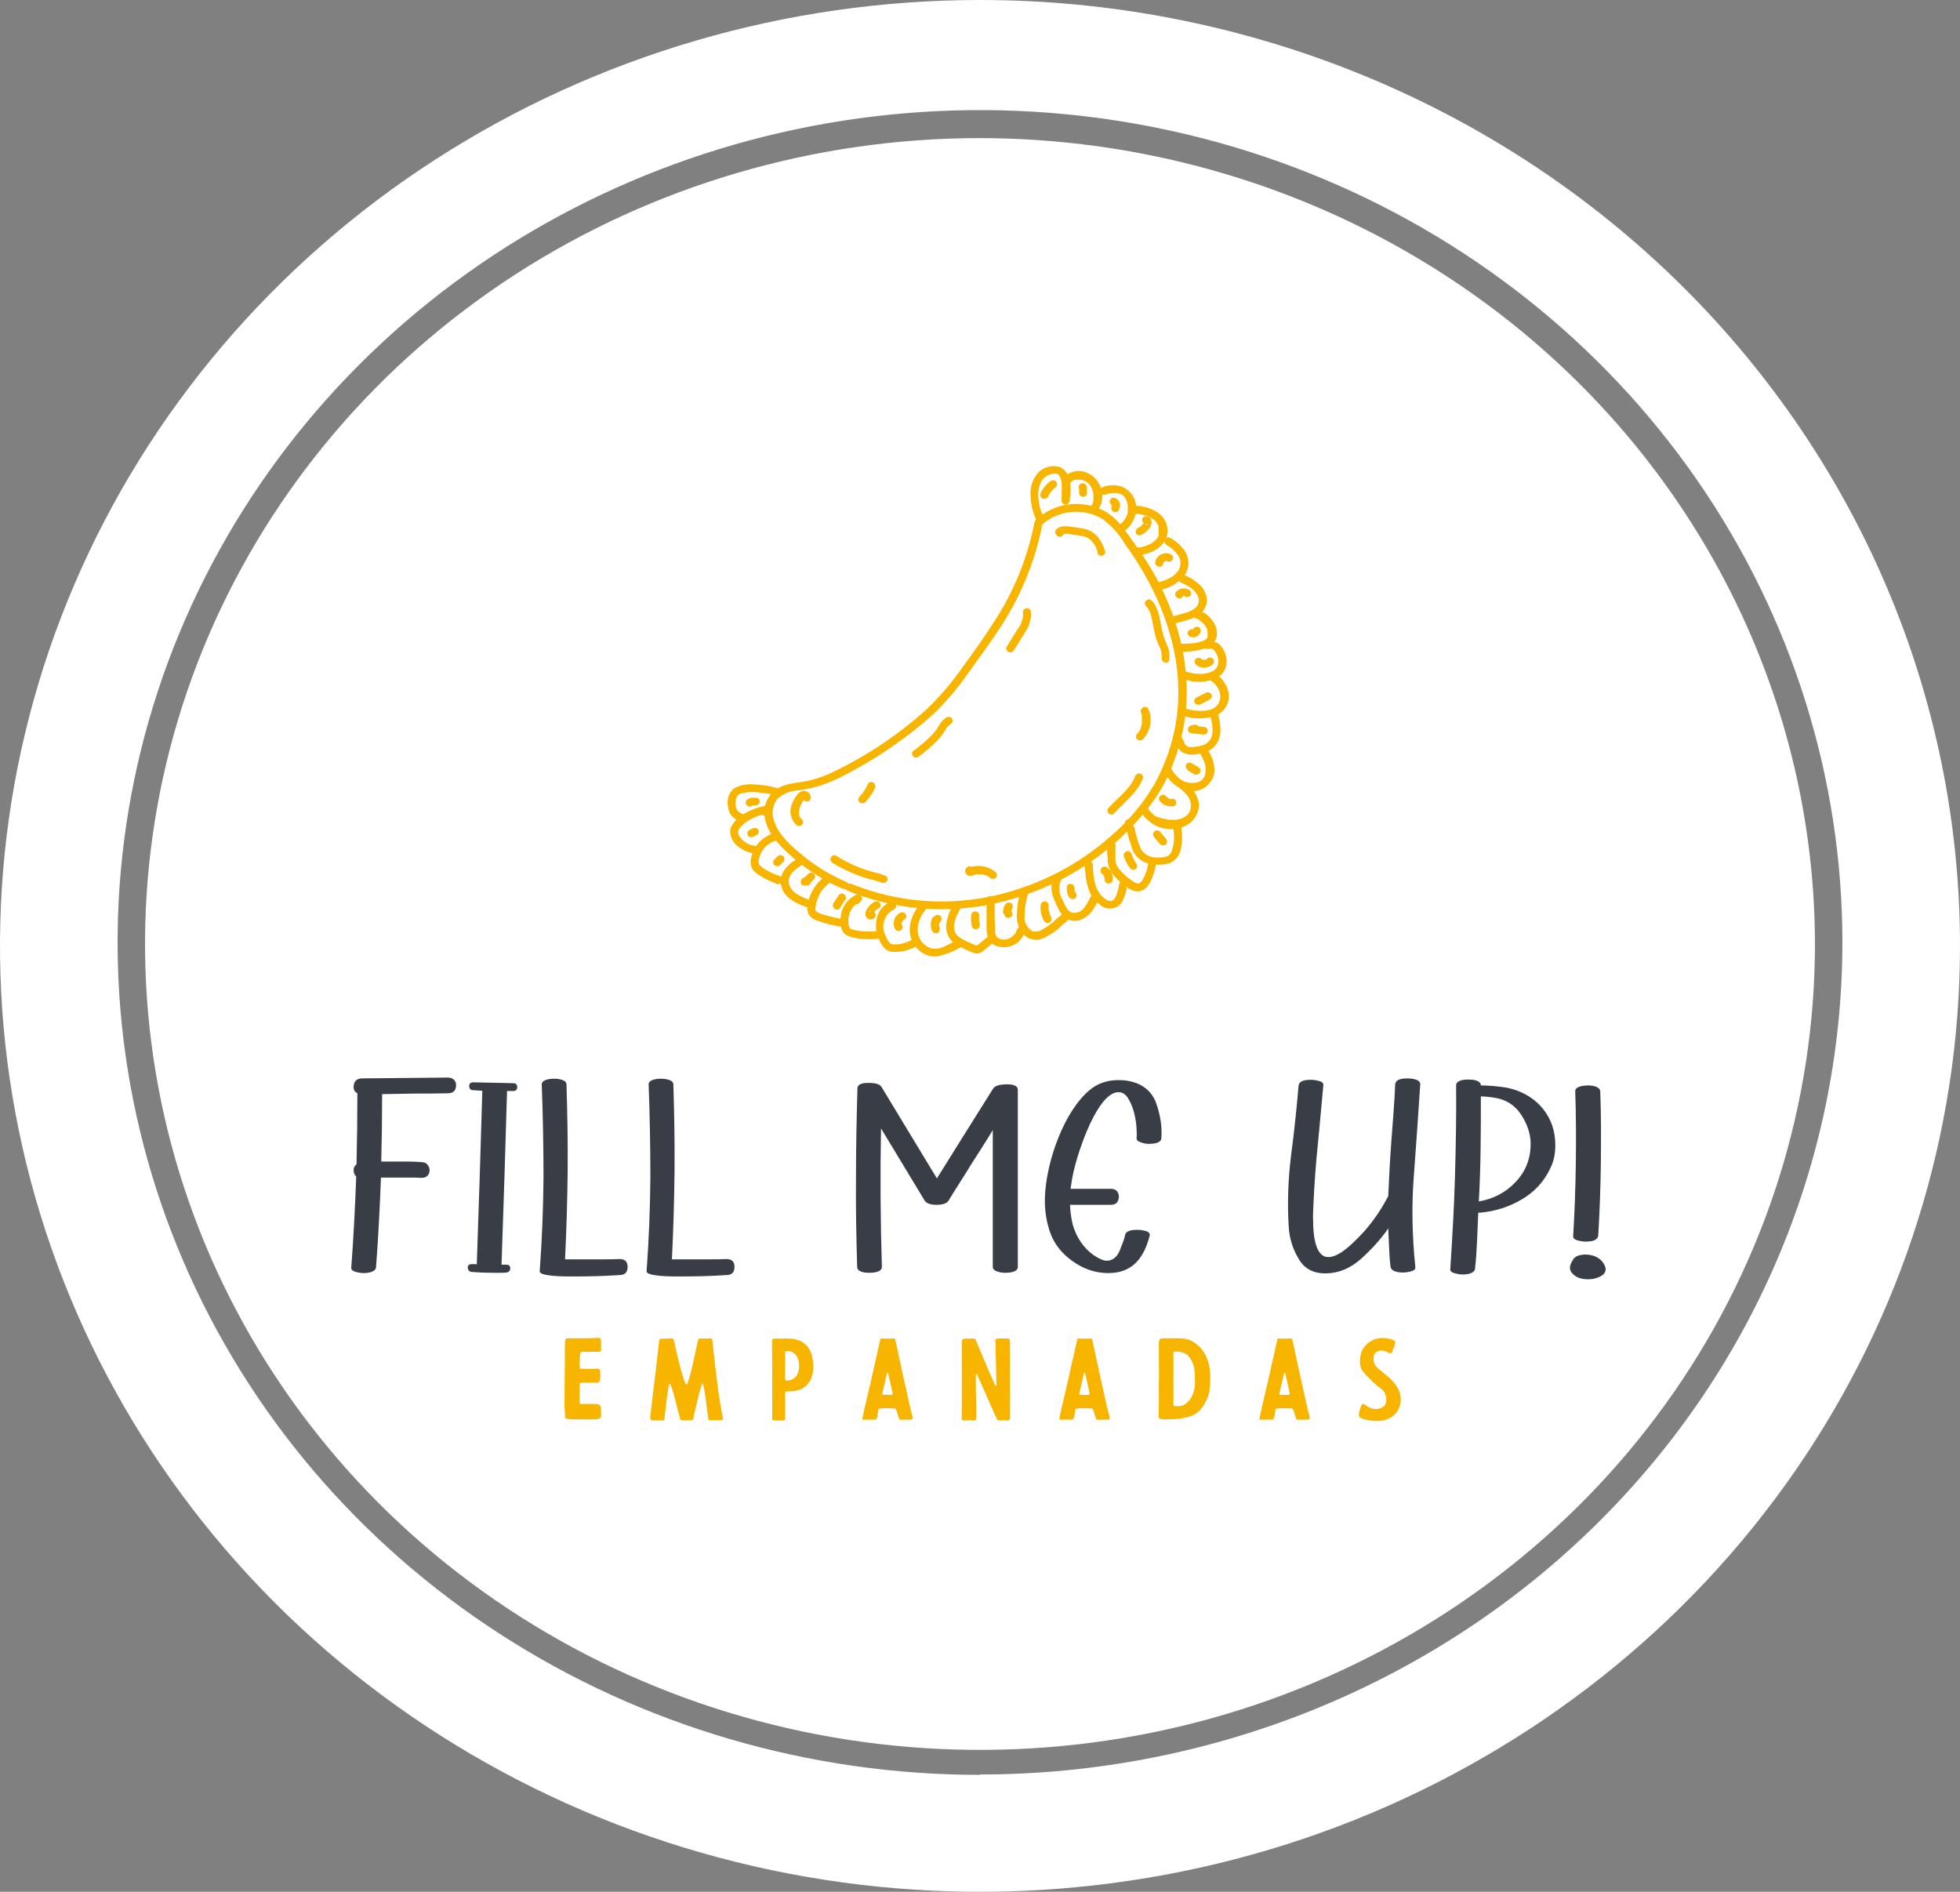 <svg width="802" height="774" viewBox="0 0 802 774" fill="none" xmlns="http://www.w3.org/2000/svg">
<rect x="0" y="0" width="802" height="774" fill="#808080" stroke="none"/>
<g clip-path="url(#clip0_3_159)">
<path d="M401 0C321.69 0 244.16 22.697 178.216 65.221C112.272 107.745 60.875 168.187 30.524 238.902C0.174 309.617 -7.768 387.429 7.705 462.5C23.178 537.571 61.369 606.527 117.45 660.65C173.531 714.773 244.982 751.631 322.769 766.564C400.555 781.496 481.183 773.833 554.456 744.541C627.729 715.25 690.357 665.648 734.419 602.006C778.482 538.364 802 463.541 802 387C802 336.178 791.628 285.855 771.476 238.902C751.323 191.949 721.786 149.286 684.55 113.35C647.313 77.413 603.107 48.907 554.456 29.459C505.804 10.01 453.66 0 401 0V0ZM401 726.167C331.207 726.167 262.981 706.193 204.95 668.772C146.919 631.351 101.69 578.163 74.981 515.934C48.273 453.704 41.285 385.229 54.9 319.167C68.516 253.105 102.125 192.423 151.476 144.795C200.827 97.166 263.704 64.731 332.156 51.591C400.608 38.45 471.561 45.194 536.041 70.97C600.522 96.747 655.634 140.397 694.409 196.402C733.184 252.407 753.88 318.25 753.88 385.607C753.837 475.902 716.64 562.485 650.467 626.319C584.294 690.153 494.562 726.012 401 726.012V726.167Z" fill="white"/>
<path d="M401 56.502C333.427 56.502 267.372 75.84 211.188 112.071C155.004 148.301 111.213 199.797 85.355 260.046C59.496 320.295 52.73 386.592 65.913 450.552C79.095 514.512 111.634 573.263 159.415 619.376C207.196 665.489 268.073 696.892 334.347 709.614C400.621 722.337 469.316 715.807 531.744 690.851C594.173 665.895 647.532 623.634 685.073 569.411C722.614 515.188 742.652 451.439 742.652 386.226C742.524 298.816 706.488 215.02 642.444 153.212C578.399 91.403 491.572 56.625 401 56.502Z" fill="white"/>
<path d="M423.343 213.372C420.591 227.904 414.987 241.794 406.833 254.297C402.828 260.611 398.456 266.689 394.053 272.708C389.727 278.984 384.759 284.826 379.225 290.146C368.02 300.263 355.378 308.788 341.681 315.463C338.237 317.212 334.581 318.54 330.797 319.416C327.74 320.095 324.529 320.243 321.625 321.128C318.774 321.865 316.306 323.591 314.693 325.976C313.079 328.361 312.434 331.236 312.881 334.051C313.768 341.162 319.791 346.887 325.11 351.401C330.959 356.42 337.581 360.531 344.738 363.587C346.634 364.413 348.316 361.699 346.389 360.872C340.074 358.188 334.186 354.651 328.901 350.368C324.101 346.473 318.354 341.516 316.672 335.615C316.139 334.136 315.997 332.552 316.258 331.006C316.52 329.46 317.177 328.002 318.17 326.763C320.478 324.723 323.452 323.523 326.578 323.37C329.806 322.947 332.988 322.246 336.086 321.275C339.471 320.094 342.753 318.653 345.9 316.967C358.806 310.3 370.784 302.081 381.549 292.507C386.813 287.497 391.545 281.991 395.674 276.072C399.985 270.171 404.234 264.27 408.209 258.368C417.271 245.015 423.506 230.064 426.553 214.375C426.92 212.398 423.74 211.424 423.496 213.549L423.343 213.372Z" fill="#F8B500"/>
<path d="M426.217 214.817C429.509 211.793 433.753 209.912 438.276 209.474C442.799 209.036 447.345 210.065 451.195 212.398C454.846 215.115 457.902 218.505 460.184 222.371C463.22 226.542 466.006 230.876 468.53 235.354C478.191 252.438 483.817 271.912 481.738 291.415C480.603 301.826 477.362 311.921 472.199 321.128C467.63 328.881 461.774 335.859 454.864 341.782C441.751 353.546 425.763 361.911 408.392 366.095C388.392 370.921 367.309 369.347 348.315 361.61C346.389 360.813 344.708 363.557 346.664 364.354C364.442 371.677 384.059 373.791 403.072 370.432C421.869 367.022 439.399 358.879 453.886 346.828C461.14 340.859 467.535 333.983 472.902 326.38C475.971 321.765 478.454 316.812 480.301 311.627C482.234 306.568 483.657 301.341 484.551 296.018C487.914 275.364 482.869 254.71 473.147 236.416C470.539 231.714 467.65 227.162 464.495 222.784C462.966 220.601 461.437 218.417 459.694 216.293C458.336 214.349 456.723 212.584 454.894 211.041C451.482 208.44 447.388 206.806 443.068 206.321C438.749 205.837 434.375 206.52 430.436 208.297C428.085 209.419 425.913 210.859 423.985 212.575C422.425 213.962 424.749 216.204 426.308 214.817H426.217Z" fill="#F8B500"/>
<path d="M427.011 211.631C425.899 209.344 425.206 206.888 424.963 204.372C424.539 201.713 425.011 198.993 426.308 196.612C426.954 195.612 427.905 194.829 429.029 194.37C429.606 194.122 430.212 193.943 430.833 193.839H431.536C431.746 193.782 431.968 193.782 432.178 193.839H432.545L432.882 194.016C433.096 194.016 432.606 193.78 432.882 194.016L433.31 194.429C433.615 194.753 433.31 194.163 433.31 194.429L433.554 194.812C434.006 195.681 434.296 196.62 434.41 197.586C434.505 198.823 434.505 200.066 434.41 201.304C434.41 201.923 434.41 202.543 434.41 203.163V203.458C434.41 203.959 434.41 203.163 434.41 203.635C434.41 204.107 434.41 204.166 434.41 204.431C434.306 204.838 434.369 205.268 434.585 205.63C434.802 205.993 435.155 206.261 435.572 206.379C435.99 206.488 436.435 206.435 436.812 206.231C437.19 206.027 437.469 205.688 437.59 205.287C438.098 202.73 438.211 200.115 437.926 197.527C437.85 196.229 437.445 194.97 436.747 193.858C436.049 192.747 435.078 191.818 433.921 191.154C432.328 190.635 430.614 190.573 428.986 190.977C427.358 191.38 425.886 192.231 424.749 193.426C422.499 196.036 421.401 199.395 421.692 202.779C421.765 206.401 422.652 209.965 424.29 213.224C425.238 215.053 428.082 213.46 427.134 211.631H427.011Z" fill="#F8B500"/>
<path d="M437.865 197.556L438.385 197.114C438.448 197.038 438.52 196.968 438.599 196.907L438.874 196.701L439.394 196.406C439.394 196.406 440.036 196.14 439.638 196.406L440.097 196.258H440.586H440.8C441.198 196.258 440.464 196.258 440.8 196.258H441.748C441.901 196.258 442.237 196.258 441.748 196.258H442.329C442.643 196.33 442.95 196.428 443.246 196.553C443.46 196.553 443.001 196.406 443.246 196.553H443.46L443.98 196.819L444.377 197.084C444.377 197.084 444.897 197.468 444.591 197.084L445.386 197.792C445.626 198.024 445.851 198.271 446.059 198.53V198.678L446.395 199.209L446.915 200.123C446.915 200.478 446.915 199.946 446.915 200.3C447 200.492 447.071 200.69 447.129 200.891C447.249 201.227 447.341 201.572 447.404 201.923C447.404 201.923 447.404 202.513 447.404 202.13C447.404 202.336 447.404 202.543 447.404 202.749C447.435 203.152 447.435 203.557 447.404 203.959C447.419 204.047 447.419 204.137 447.404 204.225C447.404 204.402 447.404 203.93 447.404 204.225C447.418 204.431 447.418 204.638 447.404 204.844C447.361 205.065 447.3 205.282 447.221 205.494V205.759C447.221 206.172 447.373 205.494 447.221 205.759C447.023 206.191 446.788 206.605 446.517 206.998C446.302 207.364 446.243 207.796 446.351 208.203C446.459 208.611 446.727 208.961 447.098 209.182C447.481 209.387 447.931 209.44 448.354 209.33C448.776 209.22 449.137 208.955 449.361 208.592C450.406 206.998 450.986 205.162 451.04 203.277C451.094 201.392 450.619 199.527 449.666 197.881C448.879 196.344 447.671 195.045 446.172 194.124C444.674 193.203 442.943 192.697 441.167 192.658C438.919 192.8 436.81 193.76 435.266 195.343C433.799 196.819 436.122 199.061 437.59 197.586L437.865 197.556Z" fill="#F8B500"/>
<path d="M452.265 202.366C452.745 202.192 453.235 202.044 453.733 201.923L454.864 201.717C455.291 201.688 455.72 201.688 456.148 201.717H456.729C456.423 201.717 456.973 201.717 457.065 201.717C457.439 201.788 457.807 201.886 458.166 202.012C458.41 202.012 457.952 202.012 458.166 202.012H458.38L458.961 202.307L459.389 202.572C459.389 202.572 459.633 202.779 459.389 202.572C459.679 202.823 459.955 203.089 460.214 203.369V203.517C460.031 203.31 460.214 203.517 460.214 203.517L460.489 203.9L461.04 204.903C461.04 205.11 461.04 204.667 461.04 204.903C461.027 204.972 461.027 205.042 461.04 205.11L461.223 205.641C461.223 205.995 461.407 206.349 461.468 206.703C461.529 207.057 461.468 206.467 461.468 206.703V206.91C461.483 207.106 461.483 207.304 461.468 207.5C461.498 207.873 461.498 208.248 461.468 208.621C461.468 208.887 461.468 208.385 461.468 208.621C461.468 208.857 461.468 208.769 461.468 208.828C461.5 209.182 461.49 209.538 461.437 209.89C461.337 210.293 461.204 210.687 461.04 211.07C460.297 212.675 459.113 214.053 457.616 215.053C457.245 215.274 456.976 215.623 456.862 216.028C456.748 216.434 456.799 216.866 457.004 217.237C457.114 217.417 457.26 217.575 457.434 217.7C457.607 217.826 457.805 217.918 458.015 217.97C458.225 218.022 458.444 218.033 458.658 218.004C458.873 217.974 459.08 217.904 459.266 217.798C461.08 216.685 462.557 215.131 463.55 213.292C464.543 211.453 465.016 209.394 464.923 207.323C464.834 205.461 464.173 203.668 463.024 202.17C461.875 200.672 460.291 199.539 458.472 198.914C456.068 198.25 453.502 198.395 451.195 199.327C450.783 199.45 450.434 199.719 450.218 200.081C450.003 200.442 449.937 200.868 450.033 201.274C450.09 201.475 450.187 201.663 450.319 201.826C450.452 201.99 450.617 202.127 450.805 202.229C450.993 202.33 451.2 202.395 451.414 202.418C451.628 202.442 451.844 202.424 452.051 202.366H452.265Z" fill="#F8B500"/>
<path d="M464.28 210.214C466.476 210.226 468.641 210.721 470.609 211.66C471.353 212.042 472.033 212.53 472.627 213.106C473.161 213.618 473.595 214.217 473.911 214.876C473.928 214.954 473.928 215.035 473.911 215.112C473.911 214.817 473.911 215.112 473.911 215.112L474.095 215.614C474.095 215.791 474.095 215.939 474.095 216.116C474.095 216.293 474.095 216.293 474.095 216.381C474.095 216.47 474.095 216.086 474.095 216.381C474.095 216.676 474.095 217.119 474.095 217.502C474.095 217.886 474.095 217.68 474.095 217.739C474.095 217.798 474.095 217.473 474.095 217.739C474.112 217.935 474.112 218.132 474.095 218.329C474.108 218.525 474.108 218.722 474.095 218.919V219.155C474.095 219.391 474.095 218.948 474.095 219.155C473.91 219.534 473.696 219.899 473.452 220.247L473.269 220.483C473.269 220.689 473.422 220.306 473.269 220.483L472.841 220.925C472.541 221.236 472.225 221.531 471.893 221.81C469.881 223.142 467.539 223.936 465.106 224.112C464.675 224.133 464.268 224.308 463.963 224.602C463.658 224.897 463.477 225.29 463.455 225.705C463.455 226.128 463.629 226.533 463.938 226.832C464.248 227.131 464.668 227.298 465.106 227.298C470.12 226.797 475.501 224.731 477.335 219.774C477.936 217.839 477.853 215.766 477.101 213.881C476.348 211.996 474.968 210.405 473.177 209.359C470.506 207.762 467.423 206.923 464.28 206.939C462.171 206.939 462.171 210.067 464.28 210.126V210.214Z" fill="#F8B500"/>
<path d="M477.213 222.932C479.3 224.028 481.051 225.636 482.288 227.594C483.054 228.947 483.24 230.535 482.808 232.019C482.257 233.582 481.181 234.921 479.751 235.826C477.748 237.152 475.458 238.02 473.055 238.363C472.634 238.474 472.276 238.741 472.058 239.106C471.84 239.471 471.781 239.904 471.893 240.311C472.021 240.709 472.3 241.045 472.674 241.253C473.048 241.461 473.49 241.525 473.911 241.432C476.055 241.165 478.121 240.484 479.985 239.43C481.85 238.375 483.476 236.969 484.765 235.295C485.751 233.811 486.275 232.086 486.275 230.323C486.275 228.56 485.751 226.835 484.765 225.351C483.253 223.187 481.244 221.39 478.895 220.099C477.091 219.037 475.44 221.781 477.244 222.843L477.213 222.932Z" fill="#F8B500"/>
<path d="M482.839 238.186C485.896 239.396 489.809 241.579 490.482 244.943C491.155 248.307 487.639 250.018 484.765 250.844C482.9 251.405 480.974 251.788 479.109 252.379C477.244 252.969 477.947 256.067 479.965 255.329C483.817 254.119 488.158 253.647 491.308 250.962C492.167 250.231 492.84 249.318 493.275 248.294C493.71 247.271 493.895 246.165 493.815 245.061C493.583 242.798 492.494 240.697 490.757 239.16C488.926 237.46 486.779 236.109 484.429 235.177C484.051 234.985 483.613 234.936 483.2 235.04C482.787 235.144 482.429 235.392 482.197 235.737C481.981 236.103 481.922 236.535 482.03 236.942C482.139 237.349 482.406 237.7 482.778 237.921L482.839 238.186Z" fill="#F8B500"/>
<path d="M488.556 252.851C488.93 252.908 489.298 252.997 489.656 253.116C489.932 253.116 489.473 253.116 489.656 253.116L489.962 253.264L490.635 253.618C491.343 254.104 491.989 254.669 492.561 255.3C493.131 255.962 493.604 256.697 493.967 257.483C493.967 257.483 493.967 257.837 493.967 257.926C494.036 258.118 494.087 258.315 494.12 258.516C494.137 258.623 494.137 258.733 494.12 258.84C494.12 259.106 494.12 258.634 494.12 258.84C494.152 259.085 494.152 259.333 494.12 259.578C494.12 259.401 494.12 259.726 494.12 259.755C494.134 259.932 494.134 260.109 494.12 260.286C494.12 260.611 494.12 260.286 494.12 260.286C494.114 260.365 494.114 260.444 494.12 260.522V260.758C494.12 260.758 493.845 261.112 494.12 260.935L493.845 261.201C493.718 261.344 493.574 261.472 493.417 261.585C493.662 261.378 493.203 261.585 493.142 261.762L492.622 262.057C492.349 262.201 492.063 262.32 491.766 262.411L490.421 262.794C489.647 262.977 488.86 263.105 488.067 263.178C486.263 263.355 484.428 263.384 482.625 263.414C482.229 263.466 481.867 263.655 481.605 263.945C481.342 264.235 481.198 264.607 481.198 264.993C481.198 265.378 481.342 265.75 481.605 266.04C481.867 266.33 482.229 266.519 482.625 266.571C486.623 266.863 490.636 266.236 494.334 264.742C495.259 264.302 496.064 263.659 496.685 262.865C497.307 262.071 497.726 261.147 497.911 260.168C498.158 257.859 497.455 255.55 495.955 253.736C494.533 251.655 492.349 250.169 489.84 249.576C489.422 249.466 488.977 249.519 488.6 249.723C488.222 249.928 487.943 250.266 487.822 250.667C487.709 251.07 487.764 251.5 487.975 251.864C488.187 252.228 488.538 252.498 488.953 252.615L488.556 252.851Z" fill="#F8B500"/>
<path d="M494.793 265.42C494.548 265.42 495.068 265.42 495.16 265.42C495.252 265.42 495.343 265.42 495.435 265.42H495.649C495.649 265.42 495.985 265.42 495.649 265.42C495.313 265.42 495.863 265.42 495.863 265.42C496.453 265.735 496.949 266.193 497.3 266.748C497.808 267.47 498.161 268.283 498.339 269.138C498.457 269.481 498.519 269.839 498.523 270.2V270.908C498.538 270.996 498.538 271.086 498.523 271.174C498.523 271.174 498.523 271.174 498.523 271.351C498.406 272.097 498.1 272.803 497.63 273.405C497.16 274.008 496.543 274.488 495.832 274.803C495.519 274.959 495.191 275.087 494.854 275.187C494.362 275.333 493.862 275.451 493.356 275.541C492.487 275.681 491.607 275.74 490.727 275.718C488.701 275.709 486.696 275.318 484.826 274.567C484.404 274.459 483.956 274.516 483.577 274.726C483.199 274.936 482.923 275.282 482.808 275.688C482.704 276.095 482.767 276.525 482.983 276.888C483.2 277.25 483.553 277.519 483.97 277.636C486.144 278.537 488.491 278.985 490.857 278.949C493.222 278.913 495.554 278.396 497.697 277.429C498.751 276.907 499.668 276.16 500.378 275.245C501.088 274.33 501.572 273.271 501.794 272.148C502.201 269.666 501.599 267.129 500.113 265.066C499.451 263.917 498.38 263.038 497.098 262.593C495.816 262.148 494.41 262.167 493.142 262.647C492.807 262.877 492.572 263.22 492.485 263.608C492.398 263.996 492.465 264.402 492.671 264.745C492.878 265.089 493.21 265.345 493.603 265.465C493.995 265.584 494.42 265.558 494.793 265.391V265.42Z" fill="#F8B500"/>
<path d="M494.793 278.137C496.428 278.981 497.745 280.303 498.553 281.914C499.341 283.356 499.537 285.031 499.104 286.606C498.86 287.391 498.44 288.115 497.875 288.726C497.31 289.338 496.613 289.823 495.832 290.146C494.07 290.751 492.193 290.983 490.329 290.825C488.248 290.679 486.194 290.283 484.214 289.645C482.197 288.996 481.341 292.064 483.328 292.595C487.795 294.261 492.724 294.376 497.269 292.92C498.392 292.456 499.408 291.78 500.257 290.932C501.106 290.084 501.77 289.08 502.212 287.981C502.653 286.881 502.863 285.708 502.828 284.529C502.793 283.351 502.514 282.191 502.008 281.118C500.966 278.615 499.067 276.532 496.627 275.216C494.762 274.272 493.081 276.987 494.946 277.96L494.793 278.137Z" fill="#F8B500"/>
<path d="M494.885 292.035C495.88 294.554 496.297 297.252 496.107 299.942C496.016 300.942 495.663 301.903 495.08 302.735C494.496 303.566 493.703 304.24 492.775 304.693C491.604 305.117 490.381 305.394 489.137 305.519C488.134 305.769 487.082 305.769 486.079 305.519C485.711 305.358 485.383 305.122 485.119 304.826C484.855 304.531 484.661 304.183 484.551 303.808C484.216 302.687 483.584 301.67 482.716 300.857C482.4 300.575 481.985 300.418 481.555 300.418C481.124 300.418 480.709 300.575 480.393 300.857C480.085 301.16 479.912 301.568 479.912 301.993C479.912 302.418 480.085 302.826 480.393 303.129C481.002 303.725 481.453 304.453 481.707 305.253C482.134 306.266 482.843 307.145 483.756 307.791C485.733 308.783 488.023 309.025 490.176 308.47C492.574 308.26 494.837 307.308 496.627 305.755C498.176 304.13 499.123 302.054 499.318 299.854C499.484 296.846 499.027 293.837 497.972 291.002C497.783 290.705 497.498 290.476 497.161 290.35C496.824 290.224 496.453 290.209 496.106 290.306C495.759 290.403 495.454 290.608 495.239 290.888C495.024 291.168 494.91 291.509 494.915 291.858L494.885 292.035Z" fill="#F8B500"/>
<path d="M490.818 307.998C491.555 309.072 492.17 310.219 492.653 311.42C493.014 312.37 493.24 313.363 493.325 314.371C493.356 314.823 493.356 315.276 493.325 315.728C493.325 316.171 493.325 315.404 493.325 315.728C493.325 316.053 493.325 315.905 493.325 315.994L493.142 316.731C493.089 316.924 493.017 317.112 492.928 317.292C492.928 317.528 493.111 316.938 492.928 317.292C492.939 317.37 492.939 317.45 492.928 317.528C492.838 317.711 492.736 317.888 492.622 318.059C492.622 318.059 492.133 318.708 492.408 318.413C492.167 318.7 491.901 318.966 491.613 319.21C491.613 319.21 491.093 319.593 491.43 319.387L490.818 319.77L490.268 320.036C489.871 320.243 490.451 320.036 489.993 320.036L488.8 320.331H486.935C486.538 320.331 487.18 320.331 486.935 320.331C486.691 320.331 486.018 320.154 485.56 320.006H485.132L484.459 319.682C483.394 319.159 482.431 318.46 481.616 317.616C480.598 316.586 479.734 315.424 479.048 314.164C478.809 313.841 478.454 313.615 478.052 313.531C477.649 313.447 477.229 313.511 476.873 313.71C476.517 313.909 476.251 314.23 476.128 314.609C476.004 314.988 476.031 315.397 476.204 315.758C478.681 320.065 483.206 324.167 488.709 323.695C490.907 323.476 492.949 322.499 494.46 320.943C495.971 319.387 496.849 317.357 496.933 315.227C496.883 312.042 495.815 308.951 493.876 306.375C492.714 304.663 489.871 306.375 491.032 307.968L490.818 307.998Z" fill="#F8B500"/>
<path d="M482.839 322.603C483.977 323.464 485.004 324.455 485.896 325.554C486.574 326.424 487.035 327.434 487.241 328.504C487.224 328.612 487.224 328.721 487.241 328.829C487.241 329.271 487.241 328.504 487.241 328.829C487.257 329.045 487.257 329.262 487.241 329.478C487.256 329.724 487.256 329.97 487.241 330.216C487.241 329.803 487.241 330.511 487.241 330.658C487.184 330.869 487.112 331.076 487.027 331.278V331.573C487.18 331.189 487.027 331.573 487.027 331.573L486.752 332.104L486.538 332.429C486.538 332.429 486.171 332.901 486.538 332.606C486.256 332.942 485.95 333.257 485.621 333.55L485.07 334.022C485.376 333.786 485.07 334.022 485.07 334.022L484.734 334.228C484.313 334.493 483.874 334.73 483.419 334.937C483.419 334.937 482.961 335.114 483.419 334.937H483.114L482.227 335.202L481.524 335.379H481.096C481.096 335.379 480.576 335.379 481.096 335.379C480.547 335.438 479.994 335.438 479.445 335.379H478.191C477.886 335.379 478.558 335.379 478.191 335.379C477.58 335.287 476.977 335.149 476.388 334.966C475.046 334.791 473.745 334.402 472.535 333.815C471.33 332.82 470.297 331.645 469.478 330.334C468.347 328.593 465.503 330.334 466.635 331.927C468.266 334.646 470.719 336.818 473.666 338.153C476.244 339.203 479.095 339.46 481.83 338.89C484.287 338.536 486.53 337.338 488.147 335.517C489.764 333.697 490.647 331.374 490.635 328.976C490.357 327.263 489.731 325.619 488.792 324.14C487.852 322.661 486.619 321.377 485.162 320.361C484.846 320.079 484.431 319.922 484 319.922C483.57 319.922 483.155 320.079 482.839 320.361C482.532 320.659 482.361 321.062 482.361 321.482C482.361 321.902 482.532 322.305 482.839 322.603Z" fill="#F8B500"/>
<path d="M479.781 337.917C480.622 340.962 480.622 344.166 479.781 347.211C479.581 348.377 478.938 349.429 477.977 350.162C476.666 350.733 475.22 350.957 473.789 350.811C472.436 350.941 471.073 350.7 469.856 350.116C468.639 349.531 467.617 348.627 466.91 347.506C465.673 344.662 464.771 341.693 464.219 338.654C464.092 338.256 463.813 337.92 463.438 337.712C463.064 337.504 462.622 337.44 462.202 337.533H462.966L463.669 337.917C463.914 338.123 463.914 338.477 463.669 337.917C463.655 337.71 463.655 337.503 463.669 337.297C463.669 337.297 463.455 336.618 463.669 337.032C463.639 336.945 463.639 336.852 463.669 336.766L460.856 337.887L460.428 337.179C460.599 337.499 460.879 337.753 461.221 337.897C461.563 338.041 461.947 338.067 462.306 337.97C462.666 337.873 462.979 337.659 463.194 337.364C463.409 337.069 463.512 336.712 463.486 336.353C463.411 336.067 463.264 335.803 463.058 335.586C462.822 335.378 462.53 335.24 462.215 335.186C461.901 335.133 461.577 335.167 461.282 335.285C460.988 335.402 460.733 335.599 460.55 335.85C460.366 336.102 460.26 336.399 460.245 336.707C460.232 337.38 460.346 338.05 460.581 338.684C460.917 339.835 461.682 340.631 462.996 340.425L460.979 339.303C461.638 342.224 462.485 345.101 463.516 347.919C464.071 349.182 464.906 350.312 465.963 351.23C467.019 352.147 468.271 352.83 469.631 353.23C471.001 353.612 472.424 353.791 473.85 353.761C475.388 353.822 476.926 353.642 478.405 353.23C479.66 352.726 480.758 351.918 481.594 350.884C482.429 349.851 482.974 348.626 483.175 347.329C483.95 343.868 483.867 340.279 482.93 336.854C482.741 336.557 482.456 336.328 482.119 336.203C481.782 336.077 481.411 336.061 481.064 336.159C480.717 336.256 480.412 336.46 480.197 336.74C479.982 337.021 479.868 337.361 479.873 337.71L479.781 337.917Z" fill="#F8B500"/>
<path d="M469.937 352.817C469.592 355.316 468.784 357.735 467.552 359.958C467.155 360.577 466.543 361.374 465.718 361.463C464.892 361.551 463.669 360.695 462.935 360.135C461.089 358.888 459.432 357.399 458.013 355.709C457.352 354.901 456.855 353.98 456.546 352.994C456.546 352.788 456.546 352.581 456.393 352.375C456.24 352.168 456.393 352.375 456.393 352.375V351.283C456.393 350.339 456.393 349.355 456.393 348.332C456.393 347.86 456.393 347.418 456.393 346.946C456.393 346.473 456.393 346.591 456.393 346.414C456.393 346.237 456.393 346.414 456.393 346.237C456.393 346.06 456.393 346.621 456.393 346.237C456.497 345.831 456.434 345.401 456.218 345.038C456.001 344.675 455.648 344.407 455.231 344.29C454.813 344.181 454.368 344.234 453.991 344.438C453.613 344.642 453.334 344.981 453.213 345.382C452.969 347.223 452.969 349.087 453.213 350.929C453.131 353.226 453.782 355.492 455.078 357.42C456.834 359.565 458.892 361.461 461.193 363.056C462.362 364.042 463.833 364.633 465.381 364.738C466.097 364.719 466.8 364.558 467.448 364.263C468.095 363.969 468.672 363.547 469.142 363.026C470.15 361.877 470.928 360.556 471.435 359.132C472.135 357.383 472.667 355.575 473.025 353.732C473.121 353.326 473.055 352.899 472.84 352.538C472.624 352.177 472.275 351.908 471.863 351.785C471.441 351.676 470.992 351.733 470.614 351.943C470.236 352.153 469.96 352.499 469.845 352.906L469.937 352.817Z" fill="#F8B500"/>
<path d="M460.918 363.469L461.101 362.525L457.86 362.112C457.741 363.282 457.464 364.433 457.035 365.534C456.789 366.565 456.261 367.512 455.506 368.278C454.069 369.341 451.929 367.718 450.981 366.774C447.587 363.38 447.373 358.246 447.159 353.82C447.151 353.477 447.028 353.145 446.808 352.874C446.588 352.604 446.283 352.409 445.939 352.319C445.595 352.23 445.231 352.25 444.899 352.377C444.568 352.504 444.289 352.731 444.102 353.024L443.858 353.437C443.685 353.797 443.657 354.207 443.781 354.586C443.905 354.965 444.171 355.285 444.527 355.484C444.882 355.684 445.303 355.748 445.705 355.664C446.107 355.58 446.462 355.354 446.701 355.03L446.945 354.647L443.888 353.82C444.194 359.722 444.775 366.154 449.819 369.99C450.865 371.004 452.257 371.617 453.736 371.715C455.215 371.812 456.681 371.388 457.86 370.521C458.924 369.421 459.709 368.098 460.153 366.656C460.712 365.193 461.061 363.665 461.193 362.112C461.376 360.341 458.319 359.928 457.952 361.699L457.768 362.643C457.672 363.049 457.738 363.475 457.954 363.836C458.169 364.197 458.518 364.467 458.93 364.59C459.352 364.691 459.797 364.63 460.173 364.421C460.549 364.212 460.827 363.871 460.948 363.469H460.918Z" fill="#F8B500"/>
<path d="M447.007 366.98C446.862 366.914 446.739 366.809 446.652 366.679C446.566 366.549 446.519 366.397 446.517 366.242C446.517 366.419 446.517 366.419 446.517 366.242C446.517 366.065 446.517 366.685 446.303 366.892C446.089 367.098 445.906 367.659 445.723 368.013C445.209 369.038 444.617 370.024 443.949 370.963C443.426 371.854 442.633 372.569 441.677 373.012C440.72 373.455 439.646 373.605 438.599 373.442C438.122 373.277 437.686 373.019 437.318 372.684C436.949 372.349 436.657 371.944 436.459 371.495C435.817 370.373 435.205 369.193 434.655 367.983C434.027 366.864 433.638 365.634 433.512 364.367C433.386 363.1 433.525 361.821 433.921 360.607C434.119 360.235 434.166 359.805 434.053 359.401C433.939 358.997 433.675 358.649 433.31 358.423C432.935 358.217 432.493 358.16 432.076 358.265C431.659 358.37 431.3 358.628 431.078 358.984C429.976 361.666 429.976 364.652 431.078 367.334C431.561 368.723 432.154 370.075 432.851 371.377C433.397 372.552 434.084 373.661 434.9 374.681C435.797 375.634 436.973 376.302 438.272 376.597C439.571 376.892 440.932 376.8 442.176 376.334C444.722 375.282 446.786 373.373 447.985 370.963C449.055 369.046 451.226 366.006 448.78 364.266C448.596 364.16 448.391 364.09 448.179 364.061C447.966 364.032 447.75 364.044 447.543 364.096C447.335 364.148 447.14 364.239 446.969 364.365C446.799 364.49 446.655 364.647 446.548 364.826C446.334 365.187 446.276 365.615 446.384 366.017C446.493 366.42 446.76 366.765 447.129 366.98H447.007Z" fill="#F8B500"/>
<path d="M434.869 373.442C434.532 374.416 433.493 374.947 432.729 375.566C431.964 376.186 430.864 377.484 429.671 378.281C428.479 379.146 427.222 379.926 425.911 380.612C425.4 380.905 424.831 381.091 424.241 381.157C423.651 381.223 423.053 381.168 422.487 380.996C421.363 380.352 420.459 379.406 419.883 378.274C419.308 377.143 419.086 375.874 419.246 374.622C419.243 371.538 419.738 368.472 420.713 365.534C421.355 363.557 418.176 362.584 417.656 364.679C416.739 367.551 416.215 370.527 416.097 373.53C415.81 376.321 416.522 379.122 418.115 381.468C418.874 382.576 419.954 383.446 421.219 383.971C422.485 384.495 423.882 384.65 425.238 384.418C426.602 384.072 427.894 383.503 429.06 382.736C430.286 382.038 431.46 381.259 432.576 380.405C433.646 379.55 434.471 378.458 435.633 377.632C436.802 376.863 437.69 375.758 438.171 374.475C438.843 372.527 435.694 371.701 435.113 373.619L434.869 373.442Z" fill="#F8B500"/>
<path d="M416.097 380.346C415.869 381.149 415.456 381.893 414.89 382.521C414.324 383.149 413.618 383.646 412.825 383.976C412.032 384.361 411.138 384.51 410.256 384.405C409.375 384.3 408.545 383.945 407.872 383.386C407.3 382.507 407.052 381.467 407.169 380.435C407.169 379.078 407.169 377.75 406.986 376.393C406.986 373.649 406.986 370.875 406.986 368.131C406.986 366.095 403.745 366.095 403.684 368.131C403.684 371.524 403.684 374.917 403.684 378.34C403.684 381.763 403.684 384.772 406.741 386.602C407.913 387.193 409.209 387.521 410.531 387.559C411.853 387.597 413.167 387.346 414.374 386.823C415.581 386.3 416.649 385.52 417.498 384.542C418.347 383.563 418.955 382.411 419.276 381.173C419.796 379.166 416.616 378.222 416.219 380.317L416.097 380.346Z" fill="#F8B500"/>
<path d="M404.937 382.648L401.636 385.333L400.137 386.572C399.74 386.867 399.709 386.926 399.281 386.779C397.936 386.277 396.622 385.628 395.337 385.008C394.259 384.542 393.235 383.969 392.28 383.297C388.428 380.346 391.271 374.74 393.075 371.495L390.232 369.872L389.559 371.17C388.611 372.999 391.455 374.593 392.402 372.763L393.075 371.495C394.023 369.665 391.21 368.072 390.232 369.872C388.577 372.495 387.533 375.435 387.174 378.488C387.068 379.848 387.288 381.213 387.819 382.477C388.349 383.741 389.175 384.87 390.232 385.776C391.524 386.699 392.918 387.481 394.39 388.107C395.83 388.926 397.371 389.571 398.976 390.024C400.749 390.408 402.033 389.346 403.195 388.313L407.322 384.949C407.621 384.647 407.788 384.246 407.788 383.828C407.788 383.41 407.621 383.009 407.322 382.707C407.006 382.425 406.591 382.268 406.16 382.268C405.73 382.268 405.315 382.425 404.999 382.707L404.937 382.648Z" fill="#F8B500"/>
<path d="M391.913 384.477C390.476 385.215 389.009 385.982 387.541 386.69C386.265 387.405 384.868 387.895 383.414 388.136C382.334 388.245 381.243 388.097 380.236 387.706C379.229 387.315 378.337 386.693 377.635 385.894C373.997 382.028 375.495 376.216 378.522 372.468C378.821 372.166 378.988 371.765 378.988 371.347C378.988 370.929 378.821 370.528 378.522 370.226C378.213 369.93 377.795 369.765 377.36 369.765C376.925 369.765 376.508 369.93 376.198 370.226C372.071 375.33 370.359 382.648 375.128 387.929C376.112 389.057 377.352 389.95 378.752 390.539C380.152 391.128 381.674 391.396 383.2 391.323C386.906 390.628 390.43 389.223 393.564 387.192C395.46 386.248 393.778 383.504 391.913 384.448V384.477Z" fill="#F8B500"/>
<path d="M373.692 384.182C371.619 385.471 369.242 386.232 366.782 386.395C365.651 386.395 364.611 386.543 363.908 385.598C363.232 384.686 362.677 383.694 362.257 382.648C361.326 380.779 361.171 378.637 361.825 376.662C362.479 374.686 363.891 373.027 365.773 372.026L363.358 371.082V370.521L363.786 369.813L364.52 369.4H365.1C363.083 368.721 362.227 371.79 364.214 372.35C364.552 372.444 364.91 372.449 365.25 372.363C365.591 372.277 365.901 372.104 366.148 371.863C366.395 371.621 366.571 371.32 366.655 370.99C366.74 370.66 366.731 370.315 366.629 369.99C366.556 369.76 366.43 369.548 366.261 369.371C366.092 369.194 365.885 369.055 365.654 368.964C365.422 368.874 365.173 368.834 364.924 368.848C364.675 368.862 364.433 368.93 364.214 369.046C358.405 371.554 357.274 378.606 359.444 383.799C359.998 385.26 360.793 386.625 361.798 387.841C362.344 388.407 363.015 388.847 363.762 389.128C364.508 389.409 365.311 389.524 366.109 389.464C369.384 389.481 372.596 388.601 375.373 386.926C377.146 385.834 375.373 383.09 373.692 384.212V384.182Z" fill="#F8B500"/>
<path d="M359.505 380.848C356.83 381.231 354.11 381.231 351.434 380.848L349.447 380.464C348.943 380.388 348.457 380.228 348.01 379.992C347.471 379.421 347.186 378.669 347.215 377.897C346.95 376.179 347.214 374.424 347.975 372.85C348.736 371.276 349.961 369.953 351.495 369.046C350.884 368.249 350.272 367.482 349.63 366.715L349.019 367.541C348.804 367.906 348.744 368.338 348.852 368.746C348.961 369.153 349.229 369.504 349.6 369.724C349.98 369.925 350.425 369.978 350.845 369.874C351.265 369.77 351.629 369.516 351.862 369.164L352.474 368.308C353.268 367.246 351.923 365.357 350.609 365.977C348.762 366.793 347.175 368.072 346.014 369.681C344.852 371.29 344.159 373.169 344.005 375.124C343.647 377.121 343.913 379.175 344.769 381.025C345.992 383.209 348.958 383.592 351.251 383.976C354.293 384.395 357.381 384.395 360.423 383.976C360.844 383.865 361.202 383.598 361.42 383.233C361.638 382.868 361.697 382.435 361.584 382.028C361.457 381.632 361.176 381.297 360.801 381.094C360.426 380.891 359.984 380.835 359.567 380.937L359.505 380.848Z" fill="#F8B500"/>
<path d="M344.922 376.009C342.271 375.644 339.661 375.041 337.126 374.209C336.033 373.992 334.994 373.571 334.068 372.97C333.396 372.38 333.671 371.347 333.793 370.58C334.076 368.583 334.795 366.667 335.901 364.958C337.008 363.249 338.478 361.786 340.213 360.666C340.59 360.451 340.863 360.1 340.972 359.69C341.081 359.281 341.017 358.846 340.794 358.482C340.571 358.119 340.208 357.855 339.783 357.75C339.359 357.645 338.909 357.707 338.532 357.922C336.31 359.332 334.438 361.198 333.049 363.385C331.659 365.573 330.786 368.03 330.491 370.58C330.159 371.928 330.39 373.348 331.133 374.534C332.038 375.607 333.267 376.381 334.649 376.747C337.657 377.86 340.785 378.642 343.974 379.078C344.192 379.207 344.437 379.285 344.692 379.307C344.946 379.329 345.203 379.294 345.441 379.204C345.679 379.114 345.892 378.972 346.063 378.789C346.235 378.606 346.36 378.387 346.428 378.15C346.497 377.912 346.508 377.663 346.46 377.421C346.412 377.178 346.306 376.95 346.151 376.754C345.997 376.558 345.796 376.399 345.567 376.291C345.338 376.182 345.086 376.126 344.83 376.127L344.922 376.009Z" fill="#F8B500"/>
<path d="M331.103 368.16C327.862 366.892 323.52 365.21 322.817 361.403C322.114 357.597 326.211 354.942 329.177 353.407C331.011 352.434 329.36 349.69 327.495 350.663C323.154 352.935 318.659 356.564 319.577 361.964C320.494 367.364 325.691 369.488 330.247 371.229C330.668 371.329 331.113 371.269 331.489 371.06C331.865 370.851 332.143 370.51 332.264 370.108C332.361 369.702 332.295 369.275 332.079 368.914C331.864 368.553 331.515 368.284 331.103 368.16Z" fill="#F8B500"/>
<path d="M318.354 361.522H319.148C321.044 361.699 321.319 358.896 319.576 358.571C317.42 357.952 315.362 357.048 313.462 355.886C312.508 355.378 311.633 354.742 310.863 353.997C310.627 353.631 310.478 353.219 310.425 352.791C310.372 352.363 310.417 351.929 310.557 351.519C310.89 349.751 311.714 348.103 312.941 346.751C314.169 345.4 315.755 344.396 317.528 343.847C317.836 343.665 318.073 343.39 318.204 343.064C318.334 342.739 318.35 342.381 318.249 342.046C318.148 341.711 317.937 341.417 317.646 341.21C317.356 341.002 317.003 340.892 316.641 340.897C314.219 341.626 312.058 342.997 310.403 344.855C308.749 346.712 307.669 348.98 307.286 351.401C306.985 352.754 307.157 354.165 307.775 355.414C308.572 356.535 309.616 357.471 310.832 358.158C313.239 359.767 315.904 360.983 318.72 361.758C318.873 360.695 318.996 359.663 319.148 358.63H318.354C317.921 358.63 317.506 358.794 317.197 359.086C316.888 359.379 316.711 359.776 316.703 360.194C316.703 360.616 316.876 361.022 317.186 361.32C317.496 361.619 317.916 361.787 318.354 361.787V361.522Z" fill="#F8B500"/>
<path d="M309.548 346.119C307.631 346.059 305.795 345.36 304.351 344.142C302.944 342.992 301.293 340.985 302.363 339.215C303.661 337.452 305.395 336.032 307.408 335.084C309.463 333.955 311.709 333.185 314.043 332.812L312.025 330.865L312.728 330.511C312.292 330.518 311.877 330.689 311.569 330.986C311.261 331.283 311.085 331.684 311.077 332.104C311.085 332.521 311.262 332.919 311.571 333.212C311.88 333.504 312.295 333.668 312.728 333.668C313.312 333.659 313.876 333.459 314.326 333.099C314.776 332.74 315.086 332.243 315.204 331.691C315.269 331.422 315.261 331.143 315.183 330.878C315.104 330.613 314.957 330.372 314.755 330.177C314.553 329.982 314.303 329.84 314.029 329.764C313.755 329.688 313.465 329.681 313.186 329.743C310.257 330.214 307.446 331.216 304.901 332.694C302.269 334.024 300.171 336.163 298.939 338.772C298.668 340.173 298.811 341.618 299.352 342.944C299.892 344.269 300.809 345.421 301.997 346.267C304.075 348.078 306.75 349.123 309.548 349.218C311.658 349.218 311.658 346.267 309.548 346.06V346.119Z" fill="#F8B500"/>
<path d="M304.229 333.284C303.355 332.897 302.55 332.379 301.844 331.75C301.269 331.012 300.977 330.105 301.018 329.183C301.018 327.383 301.018 325.436 303.006 324.698C305.179 324.094 307.455 323.914 309.701 324.167C312.239 324.299 314.753 324.715 317.192 325.406C317.553 325.411 317.906 325.301 318.197 325.093C318.487 324.886 318.699 324.592 318.799 324.257C318.9 323.922 318.884 323.564 318.754 323.239C318.624 322.913 318.386 322.638 318.078 322.455C314.992 321.55 311.794 321.044 308.57 320.951C305.76 320.647 302.922 321.183 300.437 322.485C299.372 323.366 298.571 324.507 298.119 325.79C297.667 327.072 297.581 328.448 297.869 329.773C297.904 331.246 298.442 332.667 299.398 333.815C300.325 334.735 301.425 335.476 302.639 335.999C304.504 336.943 306.185 334.228 304.29 333.284H304.229Z" fill="#F8B500"/>
<path d="M307.592 329.802L308.142 329.478L307.744 329.655C307.995 329.542 308.264 329.472 308.539 329.448H308.111C308.365 329.418 308.622 329.418 308.876 329.448H308.448H308.753C309.189 329.554 309.65 329.491 310.037 329.271C310.226 329.171 310.392 329.034 310.524 328.87C310.657 328.705 310.753 328.516 310.807 328.315C310.862 328.113 310.873 327.903 310.84 327.697C310.808 327.492 310.732 327.294 310.618 327.117C310.518 326.935 310.379 326.776 310.21 326.648C310.042 326.521 309.848 326.43 309.64 326.38C309.284 326.35 308.926 326.35 308.57 326.38C308.214 326.353 307.856 326.353 307.5 326.38C307.289 326.411 307.083 326.471 306.888 326.557C306.549 326.666 306.23 326.826 305.941 327.029C305.747 327.116 305.579 327.247 305.451 327.413C305.318 327.577 305.224 327.769 305.176 327.973C305.116 328.176 305.116 328.39 305.176 328.593C305.176 328.803 305.24 329.008 305.36 329.183C305.468 329.366 305.612 329.526 305.784 329.655C305.956 329.783 306.153 329.878 306.364 329.933C306.574 329.987 306.793 330.002 307.009 329.974C307.225 329.947 307.434 329.878 307.622 329.773L307.592 329.802Z" fill="#F8B500"/>
<path d="M308.264 342.313L309.671 341.634C310.022 341.405 310.289 341.075 310.435 340.69C310.495 340.488 310.495 340.273 310.435 340.071C310.436 339.861 310.372 339.655 310.252 339.48L310.007 339.156C309.801 338.963 309.549 338.821 309.273 338.743H308.845C308.548 338.752 308.256 338.822 307.989 338.949L306.583 339.628C306.402 339.734 306.246 339.874 306.124 340.041C305.978 340.198 305.883 340.393 305.849 340.602C305.772 340.802 305.772 341.022 305.849 341.221C305.848 341.431 305.912 341.637 306.032 341.811L306.277 342.136C306.483 342.329 306.735 342.471 307.011 342.549H307.469C307.761 342.54 308.045 342.458 308.295 342.313H308.264Z" fill="#F8B500"/>
<path d="M319.148 353.968L320.555 352.581C320.717 352.451 320.834 352.276 320.891 352.08C320.955 351.878 320.955 351.662 320.891 351.46C320.953 351.268 320.953 351.062 320.891 350.87C320.828 350.668 320.712 350.485 320.555 350.339L320.219 350.103C319.967 349.965 319.682 349.894 319.393 349.896H318.934C318.664 349.987 318.415 350.127 318.201 350.309L316.794 351.696C316.642 351.834 316.526 352.006 316.458 352.198C316.394 352.4 316.394 352.615 316.458 352.817C316.397 353.01 316.397 353.215 316.458 353.407C316.533 353.604 316.647 353.785 316.794 353.938L317.131 354.175C317.392 354.316 317.687 354.387 317.987 354.381H318.415C318.688 354.314 318.94 354.182 319.148 353.997V353.968Z" fill="#F8B500"/>
<path d="M330.4 358.866C330.288 358.849 330.175 358.849 330.063 358.866H329.696C329.322 358.891 328.958 358.992 328.626 359.161L328.229 359.486C327.977 359.747 327.789 360.06 327.678 360.4V360.813V361.256L327.831 361.64C327.941 361.814 328.087 361.965 328.259 362.082C328.366 362.174 328.491 362.244 328.626 362.289C328.757 362.316 328.893 362.316 329.024 362.289C329.175 362.318 329.331 362.318 329.482 362.289C329.7 362.289 329.913 362.228 330.094 362.112C330.712 361.773 331.296 361.377 331.836 360.931C332.378 360.478 332.86 359.963 333.273 359.397C333.394 359.222 333.457 359.017 333.457 358.807C333.534 358.607 333.534 358.387 333.457 358.187C333.405 357.991 333.314 357.806 333.188 357.644C333.062 357.482 332.904 357.346 332.723 357.243C332.336 357.024 331.875 356.96 331.439 357.066L330.889 357.42C330.646 357.552 330.445 357.746 330.308 357.981L330.552 357.656C330.157 358.156 329.694 358.602 329.177 358.984L329.513 358.748C329.152 358.998 328.774 359.225 328.382 359.427L330.828 361.226L330.675 361.581L330.43 361.905L330.124 362.141L329.727 362.318H329.941H329.482H329.971H329.513H329.666C329.873 362.393 330.101 362.393 330.308 362.318C330.525 362.319 330.738 362.257 330.919 362.141C331.285 361.928 331.558 361.592 331.684 361.197C331.793 360.777 331.727 360.332 331.5 359.958L331.256 359.633C331.047 359.449 330.795 359.317 330.522 359.25L330.4 358.866Z" fill="#F8B500"/>
<path d="M343.76 371.377L345.9 367.983C346.012 367.803 346.085 367.604 346.117 367.396C346.148 367.189 346.137 366.977 346.084 366.774C345.959 366.371 345.688 366.025 345.319 365.8C344.935 365.602 344.487 365.553 344.067 365.663C343.647 365.773 343.286 366.033 343.057 366.39C342.354 367.511 341.65 368.633 340.917 369.754C340.75 370.151 340.75 370.596 340.917 370.993C340.974 371.191 341.07 371.376 341.201 371.538C341.333 371.701 341.496 371.836 341.681 371.937C342.057 372.136 342.497 372.188 342.912 372.084C343.327 371.98 343.685 371.727 343.913 371.377H343.76Z" fill="#F8B500"/>
<path d="M355.195 372.822H355.592H356.02H356.448H356.295H356.693L357.029 373.088H356.876L357.151 373.412L357.304 373.796C357.304 373.796 357.304 373.796 357.304 373.59V374.032C357.291 373.934 357.291 373.835 357.304 373.737V374.15C357.276 373.994 357.276 373.834 357.304 373.678V374.062C357.512 373.574 357.79 373.117 358.13 372.704L357.854 373.029C358.175 372.641 358.545 372.294 358.955 371.996L358.619 372.232C358.902 372.028 359.199 371.841 359.505 371.672C359.691 371.568 359.854 371.43 359.984 371.265C360.113 371.1 360.208 370.912 360.262 370.712C360.316 370.511 360.329 370.303 360.298 370.098C360.268 369.893 360.196 369.696 360.086 369.518C359.869 369.157 359.513 368.892 359.095 368.782C358.678 368.672 358.232 368.724 357.854 368.928C356.56 369.604 355.498 370.629 354.797 371.878C354.504 372.276 354.299 372.727 354.194 373.204C354.089 373.681 354.086 374.174 354.186 374.652C354.372 375.211 354.778 375.677 355.317 375.95C355.643 376.127 356.012 376.219 356.387 376.216C356.757 376.199 357.116 376.087 357.426 375.891C357.799 375.684 358.073 375.346 358.191 374.947C358.274 374.755 358.317 374.55 358.317 374.342C358.317 374.134 358.274 373.929 358.191 373.737C357.972 373.382 357.623 373.118 357.212 372.999C356.801 372.835 356.339 372.835 355.928 372.999L355.195 372.822Z" fill="#F8B500"/>
<path d="M368.219 373.471C367.067 374.142 366.225 375.214 365.867 376.465C365.509 377.716 365.661 379.053 366.293 380.199C366.531 380.523 366.886 380.749 367.289 380.833C367.691 380.917 368.111 380.853 368.467 380.653C368.823 380.454 369.089 380.133 369.212 379.754C369.336 379.376 369.309 378.966 369.136 378.606C369.073 378.503 369.021 378.394 368.983 378.281L369.136 378.665C369.036 378.407 368.964 378.14 368.922 377.868V378.281C368.891 377.987 368.891 377.69 368.922 377.396V377.809C368.985 377.477 369.077 377.152 369.197 376.835V377.219C369.32 376.947 369.474 376.69 369.656 376.452L369.411 376.776C369.58 376.558 369.775 376.36 369.992 376.186L369.656 376.452L370.023 376.216C370.397 376.005 370.67 375.662 370.785 375.259C370.899 374.856 370.845 374.426 370.634 374.062C370.411 373.698 370.049 373.434 369.627 373.323C369.204 373.213 368.754 373.266 368.372 373.471H368.219Z" fill="#F8B500"/>
<path d="M381.763 375.124C381.22 376.01 380.908 377.01 380.855 378.038C380.801 379.066 381.008 380.091 381.457 381.025C381.68 381.371 382.029 381.624 382.435 381.733C382.847 381.894 383.308 381.894 383.72 381.733C384.078 381.518 384.34 381.181 384.453 380.789C384.605 380.389 384.605 379.95 384.453 379.55L384.637 379.933C384.469 379.567 384.355 379.18 384.301 378.783V379.196C384.24 378.755 384.24 378.309 384.301 377.868V378.281C384.359 377.888 384.461 377.502 384.606 377.13V377.514C384.697 377.273 384.821 377.045 384.973 376.835C385.106 376.655 385.199 376.449 385.245 376.232C385.291 376.015 385.29 375.791 385.241 375.574C385.193 375.358 385.098 375.153 384.963 374.974C384.828 374.795 384.655 374.645 384.457 374.534C384.258 374.422 384.038 374.352 383.81 374.328C383.581 374.304 383.35 374.325 383.131 374.392C382.912 374.459 382.71 374.569 382.538 374.715C382.365 374.861 382.226 375.041 382.13 375.242L381.763 375.124Z" fill="#F8B500"/>
<path d="M400.932 378.074C400.932 377.72 400.779 377.366 400.718 377.012V377.425C400.574 376.447 400.574 375.453 400.718 374.475C400.693 374.058 400.52 373.662 400.229 373.353C399.913 373.066 399.501 372.899 399.067 372.881C398.633 372.893 398.218 373.062 397.905 373.353L397.63 373.678C397.482 373.919 397.408 374.195 397.416 374.475C397.218 375.993 397.311 377.533 397.691 379.019C397.813 379.419 398.092 379.758 398.469 379.963C398.847 380.167 399.292 380.22 399.709 380.11C400.122 379.987 400.471 379.718 400.686 379.357C400.902 378.995 400.968 378.569 400.871 378.163L400.932 378.074Z" fill="#F8B500"/>
<path d="M413.987 373.029L413.804 372.675V373.058C413.714 372.83 413.652 372.592 413.62 372.35V372.793C413.591 372.558 413.591 372.32 413.62 372.085V372.498C413.645 372.26 413.718 372.03 413.834 371.819L413.651 372.173C413.752 371.99 413.864 371.812 413.987 371.642L413.712 371.967L413.865 371.79L411.113 370.255C410.899 371.022 410.655 371.76 410.441 372.527C410.381 372.729 410.364 372.939 410.39 373.147C410.416 373.355 410.486 373.556 410.594 373.737C410.818 374.1 411.18 374.365 411.603 374.475C412.004 374.634 412.455 374.634 412.856 374.475C413.217 374.255 413.487 373.921 413.62 373.53C413.834 372.763 414.079 371.996 414.293 371.259C414.431 370.927 414.431 370.557 414.293 370.226C414.239 370.061 414.152 369.909 414.037 369.777C413.921 369.645 413.78 369.537 413.62 369.459C413.371 369.316 413.085 369.244 412.795 369.252C412.363 369.247 411.945 369.406 411.633 369.695C411.344 370.007 411.097 370.354 410.899 370.727C410.899 370.963 410.685 371.229 410.594 371.495C410.579 371.77 410.579 372.046 410.594 372.321C410.518 373.179 410.732 374.039 411.205 374.77C411.432 375.118 411.778 375.379 412.183 375.507C412.619 375.613 413.08 375.55 413.468 375.33C413.656 375.23 413.822 375.093 413.954 374.928C414.087 374.764 414.183 374.575 414.237 374.374C414.292 374.172 414.303 373.962 414.271 373.756C414.238 373.55 414.163 373.353 414.048 373.176L413.987 373.029Z" fill="#F8B500"/>
<path d="M425.789 370.55C425.619 372.736 426.119 374.921 427.226 376.835C427.336 377.015 427.482 377.173 427.656 377.298C427.829 377.424 428.026 377.516 428.237 377.568C428.447 377.62 428.665 377.631 428.88 377.602C429.095 377.572 429.301 377.502 429.488 377.396C429.675 377.289 429.838 377.148 429.968 376.981C430.098 376.813 430.193 376.623 430.247 376.42C430.301 376.217 430.313 376.006 430.282 375.799C430.252 375.592 430.179 375.392 430.069 375.212C429.918 374.966 429.785 374.709 429.671 374.445C429.654 374.367 429.654 374.287 429.671 374.209C429.602 374.078 429.551 373.94 429.519 373.796C429.322 373.251 429.188 372.687 429.121 372.114V372.527C429.045 371.831 429.045 371.129 429.121 370.432C429.121 370.223 429.078 370.017 428.994 369.824C428.91 369.631 428.787 369.457 428.632 369.311C428.486 369.156 428.306 369.033 428.105 368.951C427.904 368.87 427.688 368.832 427.47 368.839C427.035 368.847 426.619 369.017 426.311 369.314C426.004 369.611 425.827 370.012 425.819 370.432L425.789 370.55Z" fill="#F8B500"/>
<path d="M436.673 362.643C436.474 363.438 436.474 364.267 436.673 365.062C436.726 365.476 436.828 365.882 436.978 366.272C437.098 366.53 437.241 366.777 437.406 367.01C437.516 367.184 437.662 367.335 437.834 367.452C437.99 367.587 438.18 367.679 438.385 367.718C438.797 367.879 439.257 367.879 439.669 367.718C440.02 367.488 440.288 367.158 440.433 366.774C440.495 366.566 440.51 366.349 440.478 366.135C440.447 365.922 440.369 365.717 440.25 365.534C440.061 365.3 439.907 365.042 439.791 364.767L439.975 365.151C439.827 364.841 439.724 364.514 439.669 364.177V364.59C439.638 364.266 439.638 363.94 439.669 363.616V364.03V363.705C439.764 363.294 439.699 362.863 439.485 362.495C439.385 362.313 439.246 362.153 439.077 362.026C438.909 361.899 438.715 361.808 438.507 361.758C438.095 361.597 437.635 361.597 437.223 361.758C436.87 361.978 436.61 362.313 436.489 362.702L436.673 362.643Z" fill="#F8B500"/>
<path d="M451.103 357.715L450.859 357.42C451.123 357.626 451.36 357.864 451.562 358.128L451.317 357.804C451.536 358.087 451.721 358.394 451.868 358.718L451.684 358.335C451.836 358.674 451.939 359.031 451.99 359.397V358.984C452.02 359.288 452.02 359.595 451.99 359.899C451.995 360.329 452.17 360.74 452.479 361.049C452.795 361.331 453.21 361.488 453.641 361.488C454.072 361.488 454.486 361.331 454.803 361.049L455.078 360.725C455.21 360.467 455.283 360.186 455.292 359.899C455.394 358.885 455.204 357.864 454.742 356.948C454.299 356.068 453.638 355.307 452.815 354.735C452.532 354.578 452.207 354.506 451.881 354.527C451.555 354.549 451.243 354.663 450.984 354.856C450.726 355.048 450.532 355.311 450.428 355.61C450.324 355.909 450.314 356.231 450.4 356.535V356.889C450.538 357.141 450.751 357.346 451.012 357.479L451.103 357.715Z" fill="#F8B500"/>
<path d="M459.848 350.25C460.379 351.945 461.184 353.548 462.232 355.001C462.455 355.347 462.804 355.6 463.211 355.709C463.622 355.87 464.083 355.87 464.495 355.709C464.859 355.493 465.13 355.158 465.259 354.765C465.369 354.344 465.303 353.899 465.076 353.525C464.424 352.598 463.871 351.609 463.425 350.575L463.608 350.958C463.383 350.459 463.189 349.946 463.027 349.424C462.906 349.022 462.628 348.681 462.252 348.472C461.876 348.263 461.431 348.202 461.009 348.303C460.595 348.432 460.245 348.707 460.03 349.073C459.815 349.439 459.75 349.87 459.848 350.28V350.25Z" fill="#F8B500"/>
<path d="M472.23 342.49C473.086 343.493 473.911 344.497 474.737 345.441C475.049 345.729 475.466 345.888 475.899 345.883C476.329 345.877 476.741 345.719 477.06 345.441C477.219 345.291 477.344 345.112 477.429 344.914C477.513 344.716 477.554 344.504 477.549 344.29V343.877C477.468 343.611 477.321 343.368 477.121 343.169L474.614 340.218C474.462 340.072 474.28 339.958 474.08 339.882C473.881 339.806 473.667 339.77 473.453 339.775C473.023 339.782 472.61 339.939 472.291 340.218C471.99 340.53 471.826 340.943 471.832 341.369V341.782C471.926 342.043 472.071 342.283 472.26 342.49H472.23Z" fill="#F8B500"/>
<path d="M474.431 327.531C474.719 327.951 475.069 328.329 475.47 328.652L476.235 329.183C476.532 329.328 476.838 329.457 477.152 329.567C478.129 329.914 479.184 330.005 480.209 329.832C480.632 329.722 480.994 329.458 481.218 329.094C481.371 328.705 481.371 328.274 481.218 327.885C481.105 327.476 480.83 327.127 480.454 326.911C480.047 326.778 479.607 326.778 479.2 326.911H479.628H478.558H479.017C478.639 326.854 478.27 326.755 477.916 326.616H478.314C477.983 326.496 477.673 326.327 477.396 326.114L477.733 326.35C477.451 326.165 477.203 325.936 476.999 325.672L477.274 325.996C477.17 325.814 477.028 325.654 476.858 325.526C476.687 325.399 476.492 325.306 476.283 325.253C476.074 325.201 475.856 325.19 475.643 325.221C475.43 325.253 475.225 325.326 475.042 325.436C474.854 325.533 474.688 325.667 474.556 325.829C474.425 325.992 474.33 326.18 474.278 326.38C474.215 326.582 474.199 326.795 474.231 327.004C474.262 327.213 474.341 327.413 474.461 327.59L474.431 327.531Z" fill="#F8B500"/>
<path d="M485.896 315.138L488.739 316.82C489.151 316.981 489.612 316.981 490.023 316.82C490.231 316.765 490.426 316.672 490.596 316.544C490.765 316.416 490.907 316.257 491.013 316.075C491.118 315.894 491.185 315.694 491.209 315.488C491.233 315.281 491.215 315.072 491.155 314.872C491.103 314.676 491.011 314.492 490.886 314.33C490.76 314.168 490.602 314.031 490.421 313.928L487.578 312.246C487.392 312.136 487.185 312.062 486.97 312.031C486.754 311.999 486.534 312.01 486.323 312.062C486.111 312.114 485.913 312.207 485.74 312.335C485.567 312.463 485.422 312.624 485.315 312.807C485.226 313.002 485.18 313.213 485.18 313.427C485.18 313.64 485.226 313.851 485.315 314.046C485.436 314.435 485.696 314.77 486.049 314.99L485.896 315.138Z" fill="#F8B500"/>
<path d="M488.556 296.549L487.241 296.874C486.862 296.982 486.535 297.216 486.317 297.535C486.099 297.853 486.004 298.235 486.049 298.615C486.092 298.96 486.253 299.282 486.507 299.529L486.844 299.765C487.09 299.919 487.376 300.001 487.669 300.001L492.53 300.562C492.966 300.554 493.381 300.384 493.689 300.087C493.997 299.79 494.174 299.389 494.181 298.969C494.175 298.548 494 298.146 493.692 297.847L493.356 297.611C493.107 297.468 492.82 297.397 492.53 297.405L487.669 296.815C487.669 297.847 487.944 298.91 488.097 299.942L489.442 299.618C489.858 299.501 490.209 299.231 490.421 298.867C490.632 298.503 490.687 298.073 490.574 297.67C490.452 297.268 490.174 296.927 489.798 296.718C489.422 296.509 488.977 296.449 488.556 296.549Z" fill="#F8B500"/>
<path d="M491.216 288.169L495.068 286.193C495.437 285.978 495.704 285.632 495.813 285.23C495.921 284.827 495.863 284.4 495.649 284.039C495.426 283.676 495.064 283.411 494.642 283.301C494.219 283.19 493.769 283.243 493.387 283.449C492.102 284.127 490.788 284.776 489.473 285.425C489.102 285.646 488.834 285.997 488.726 286.404C488.617 286.811 488.677 287.243 488.892 287.609C489.126 287.961 489.489 288.215 489.909 288.319C490.329 288.423 490.774 288.37 491.155 288.169H491.216Z" fill="#F8B500"/>
<path d="M489.29 271.853C490.215 272.697 491.44 273.168 492.714 273.168C493.988 273.168 495.213 272.697 496.138 271.853C496.316 271.712 496.462 271.536 496.566 271.337C496.669 271.139 496.729 270.921 496.74 270.699C496.751 270.477 496.714 270.255 496.631 270.048C496.548 269.84 496.421 269.652 496.258 269.494C496.095 269.337 495.9 269.214 495.685 269.134C495.47 269.054 495.24 269.019 495.01 269.03C494.78 269.04 494.554 269.098 494.349 269.198C494.143 269.298 493.961 269.438 493.815 269.61L493.539 269.817L493.876 269.581L493.203 269.964L493.601 269.787C493.319 269.909 493.02 269.988 492.714 270.023H493.142H492.255H492.683C492.39 269.976 492.103 269.897 491.827 269.787L492.225 269.964C491.987 269.861 491.761 269.732 491.552 269.581L491.889 269.817C491.783 269.754 491.69 269.675 491.613 269.581C491.3 269.292 490.884 269.131 490.452 269.131C490.019 269.131 489.603 269.292 489.29 269.581C488.984 269.879 488.812 270.282 488.812 270.702C488.812 271.122 488.984 271.525 489.29 271.823V271.853Z" fill="#F8B500"/>
<path d="M486.721 260.375C487.174 260.636 487.693 260.768 488.22 260.758C488.754 260.751 489.278 260.619 489.748 260.375L490.36 259.962C490.548 259.786 490.713 259.588 490.849 259.372C491.15 258.946 491.31 258.442 491.308 257.926C491.301 257.505 491.126 257.103 490.818 256.805C490.673 256.66 490.495 256.549 490.299 256.48C490.087 256.439 489.869 256.439 489.657 256.48C489.223 256.497 488.811 256.665 488.495 256.952C488.192 257.254 488.018 257.654 488.006 258.073V257.66V257.926L488.189 257.542L488.006 257.808L488.25 257.513L488.006 257.749L488.342 257.513L488.006 257.69L488.372 257.542C488.241 257.559 488.107 257.559 487.975 257.542H488.434C488.313 257.572 488.187 257.572 488.067 257.542H488.525H488.22L488.617 257.69H488.403C488.22 257.573 488.01 257.502 487.792 257.483C487.58 257.439 487.361 257.439 487.15 257.483C486.751 257.624 486.409 257.882 486.171 258.221C486.06 258.401 485.986 258.6 485.954 258.808C485.923 259.016 485.934 259.227 485.988 259.431L486.171 259.814C486.316 260.051 486.514 260.253 486.752 260.404L486.721 260.375Z" fill="#F8B500"/>
<path d="M483.878 243.969L483.603 244.294C483.722 244.144 483.867 244.014 484.031 243.91L483.695 244.146C483.857 244.032 484.031 243.933 484.214 243.851H483.817H484.489H484.765H484.306C484.509 243.824 484.715 243.824 484.918 243.851H484.52L484.918 244.058C485.305 244.277 485.766 244.341 486.202 244.235C486.611 244.113 486.959 243.851 487.18 243.497C487.269 243.302 487.315 243.091 487.315 242.878C487.315 242.664 487.269 242.453 487.18 242.258V241.904C487.036 241.667 486.837 241.465 486.599 241.314L485.988 241.019C485.775 240.919 485.548 240.85 485.315 240.812C484.729 240.709 484.128 240.709 483.542 240.812C483.093 240.878 482.665 241.039 482.288 241.284C481.777 241.572 481.339 241.965 481.004 242.435C480.914 242.625 480.867 242.831 480.867 243.04C480.867 243.249 480.914 243.455 481.004 243.645C481.056 243.841 481.147 244.026 481.273 244.188C481.399 244.35 481.557 244.486 481.738 244.589C482.125 244.808 482.586 244.872 483.022 244.766L483.419 244.589C483.656 244.449 483.855 244.257 484 244.028L483.878 243.969Z" fill="#F8B500"/>
<path d="M475.898 230.544C475.885 230.397 475.885 230.249 475.898 230.102V230.485C475.992 230.289 476.105 230.101 476.235 229.925L475.99 230.249C476.14 230.06 476.314 229.892 476.51 229.747L476.174 229.984C476.389 229.826 476.626 229.697 476.877 229.6L476.479 229.747C476.735 229.648 477.001 229.578 477.274 229.541H476.846H477.519H477.091C477.323 229.568 477.549 229.628 477.763 229.718L477.366 229.57H477.549C477.922 229.782 478.367 229.841 478.786 229.736C479.204 229.631 479.562 229.37 479.781 229.01C480 228.65 480.062 228.221 479.953 227.817C479.844 227.413 479.573 227.067 479.2 226.856C478.575 226.519 477.868 226.346 477.152 226.354C476.439 226.371 475.738 226.542 475.103 226.856C474.498 227.134 473.969 227.546 473.559 228.058C473.15 228.571 472.873 229.17 472.749 229.807C472.689 230.008 472.672 230.219 472.698 230.427C472.725 230.635 472.794 230.836 472.903 231.018C473.011 231.199 473.156 231.358 473.329 231.485C473.503 231.611 473.7 231.703 473.911 231.754C474.313 231.913 474.763 231.913 475.165 231.754C475.533 231.529 475.804 231.183 475.929 230.78L475.898 230.544Z" fill="#F8B500"/>
<path d="M470.059 214.64H469.631H469.172L468.775 214.463L468.439 214.227L468.163 213.903V213.519V213.844V213.431V213.873V213.431C468.177 213.568 468.177 213.706 468.163 213.844V213.46C467.957 213.924 467.69 214.36 467.369 214.758L467.644 214.434C467.283 214.87 466.873 215.266 466.421 215.614L466.757 215.349C466.387 215.64 465.975 215.878 465.534 216.057C465.173 216.283 464.912 216.63 464.8 217.03C464.636 217.418 464.636 217.853 464.8 218.24C464.901 218.422 465.04 218.582 465.208 218.709C465.377 218.836 465.571 218.928 465.779 218.978C466.215 219.066 466.67 219.004 467.063 218.801C468.547 218.114 469.775 217.001 470.579 215.614C470.813 215.259 470.989 214.871 471.098 214.463C471.206 213.977 471.206 213.474 471.098 212.988C471.023 212.529 470.798 212.105 470.456 211.778C470.211 211.54 469.905 211.367 469.57 211.277C469.198 211.188 468.81 211.188 468.439 211.277C468.03 211.398 467.681 211.661 467.46 212.014C467.372 212.205 467.326 212.411 467.326 212.619C467.326 212.828 467.372 213.034 467.46 213.224C467.572 213.625 467.833 213.972 468.194 214.198L468.591 214.345C468.88 214.434 469.19 214.434 469.478 214.345L470.059 214.64Z" fill="#F8B500"/>
<path d="M454.65 206.585L454.925 206.762L454.589 206.497L454.925 206.821L454.65 206.497C454.764 206.631 454.856 206.78 454.925 206.939L454.772 206.556C454.841 206.738 454.892 206.925 454.925 207.116V206.674C454.955 206.86 454.955 207.049 454.925 207.234V206.821C454.939 206.969 454.939 207.117 454.925 207.264V206.88V207.146C454.712 207.514 454.646 207.944 454.742 208.356C454.859 208.754 455.134 209.093 455.506 209.3C455.893 209.519 456.355 209.583 456.79 209.477C457.188 209.336 457.531 209.078 457.768 208.739C458.036 208.275 458.203 207.763 458.258 207.234C458.318 206.823 458.318 206.406 458.258 205.995C458.182 205.74 458.08 205.492 457.952 205.257L457.738 204.903C457.418 204.476 457.012 204.115 456.546 203.841C456.154 203.632 455.693 203.579 455.261 203.694C454.855 203.803 454.506 204.056 454.283 204.402C454.056 204.776 453.99 205.221 454.1 205.641C454.228 206.034 454.5 206.37 454.864 206.585H454.65Z" fill="#F8B500"/>
<path d="M441.412 200.212L441.259 199.828C441.407 200.158 441.51 200.505 441.565 200.861V200.448C441.595 200.801 441.595 201.157 441.565 201.51V201.068C441.55 201.126 441.55 201.186 441.565 201.245C441.503 201.457 441.503 201.681 441.565 201.894C441.569 202.103 441.632 202.307 441.748 202.484C441.977 202.824 442.324 203.075 442.726 203.192C443.158 203.307 443.619 203.254 444.01 203.045C444.377 202.831 444.649 202.495 444.775 202.1C444.775 201.746 444.775 201.422 444.775 201.097C444.805 200.813 444.805 200.526 444.775 200.241C444.804 199.977 444.804 199.71 444.775 199.445C444.775 199.12 444.53 198.796 444.408 198.471C444.298 198.297 444.153 198.146 443.98 198.029C443.809 197.9 443.611 197.809 443.399 197.763C443.192 197.688 442.964 197.688 442.757 197.763C442.539 197.762 442.327 197.824 442.145 197.94C441.777 198.151 441.504 198.488 441.381 198.884V199.327C441.391 199.608 441.475 199.882 441.626 200.123L441.412 200.212Z" fill="#F8B500"/>
<path d="M430.008 196.701C429.109 197.337 428.297 198.08 427.592 198.914C426.891 199.752 426.305 200.674 425.85 201.658C425.639 202.026 425.574 202.456 425.666 202.867C425.726 203.08 425.829 203.278 425.97 203.45C426.111 203.623 426.287 203.766 426.487 203.871C426.687 203.975 426.908 204.04 427.134 204.06C427.361 204.081 427.59 204.056 427.806 203.989C428.018 203.939 428.217 203.848 428.39 203.721C428.564 203.594 428.708 203.434 428.815 203.251C429.194 202.427 429.666 201.645 430.222 200.92L429.977 201.245C430.592 200.504 431.289 199.831 432.056 199.238L431.72 199.474C432.088 199.249 432.36 198.904 432.484 198.501C432.588 198.094 432.526 197.664 432.309 197.301C432.092 196.939 431.739 196.67 431.322 196.553C431.113 196.493 430.892 196.477 430.675 196.508C430.459 196.538 430.252 196.614 430.069 196.73L430.008 196.701Z" fill="#F8B500"/>
<path d="M432.209 218.299C432.454 217.709 432.698 217.119 432.973 216.529L433.799 216.293L434.961 216.765C435.144 217.148 435.297 217.502 435.45 217.886V217.65L434.961 218.771C435.817 217.886 438.018 218.535 439.088 218.771C441.009 218.917 442.907 219.273 444.744 219.833C445.966 220.572 447 221.564 447.773 222.739C448.545 223.913 449.035 225.239 449.208 226.62C449.396 226.915 449.678 227.143 450.012 227.269C450.346 227.395 450.714 227.413 451.059 227.32C451.405 227.226 451.71 227.027 451.927 226.752C452.145 226.476 452.263 226.14 452.265 225.794C451.673 223.574 450.634 221.489 449.208 219.656C447.671 217.833 445.496 216.615 443.093 216.234C441.717 215.998 440.311 215.821 438.935 215.614C437.72 215.364 436.476 215.275 435.236 215.349C434.013 215.349 432.178 216.027 431.842 217.325C431.506 218.624 433.096 220.276 434.533 219.332C434.832 219.147 435.065 218.879 435.202 218.562C435.339 218.246 435.372 217.897 435.297 217.561C435.182 217.155 434.906 216.809 434.528 216.599C434.15 216.389 433.701 216.332 433.279 216.44C432.868 216.564 432.522 216.834 432.311 217.196C432.101 217.559 432.042 217.985 432.148 218.388L432.209 218.299Z" fill="#F8B500"/>
<path d="M331.531 325.229C331.344 324.821 331.056 324.463 330.693 324.186C330.33 323.909 329.903 323.721 329.448 323.64C328.993 323.559 328.525 323.586 328.083 323.718C327.642 323.851 327.24 324.086 326.914 324.403C325.714 325.612 324.788 327.049 324.193 328.622C323.482 330.078 323.257 331.711 323.547 333.297C323.837 334.882 324.629 336.341 325.813 337.474C325.968 337.621 326.151 337.738 326.352 337.817C326.553 337.896 326.769 337.936 326.986 337.934C327.203 337.933 327.418 337.89 327.618 337.809C327.818 337.727 328 337.609 328.152 337.459C328.305 337.31 328.425 337.133 328.507 336.939C328.589 336.745 328.63 336.537 328.629 336.328C328.628 336.118 328.583 335.911 328.499 335.718C328.415 335.525 328.292 335.349 328.137 335.202C327.939 335.05 327.755 334.883 327.587 334.701C327.403 334.494 327.587 334.701 327.587 334.701L327.342 334.346C327.137 334.032 327.002 333.681 326.945 333.314V332.901C326.945 332.901 326.945 332.665 326.945 332.901C326.93 332.655 326.93 332.409 326.945 332.163C326.93 331.702 327.003 331.242 327.159 330.806C327.443 329.755 327.908 328.758 328.534 327.855L329.054 327.147C329.238 326.911 329.054 327.147 329.054 327.147L329.268 326.881C329.268 326.881 329.574 326.704 329.268 326.881C328.962 327.058 329.268 326.881 329.268 326.881C329.18 326.898 329.089 326.898 329 326.88C328.912 326.863 328.828 326.828 328.754 326.778C328.68 326.729 328.617 326.665 328.569 326.592C328.52 326.518 328.488 326.436 328.473 326.35C328.477 326.596 328.539 326.837 328.655 327.055C328.77 327.274 328.937 327.463 329.141 327.609C329.346 327.755 329.582 327.854 329.832 327.897C330.083 327.941 330.34 327.928 330.584 327.859C330.828 327.791 331.053 327.669 331.24 327.503C331.427 327.337 331.572 327.132 331.664 326.903C331.756 326.674 331.791 326.428 331.768 326.184C331.745 325.939 331.664 325.704 331.531 325.495V325.229Z" fill="#F8B500"/>
<path d="M418.634 250.844C418.678 253.208 417.891 255.517 416.402 257.395C414.965 259.814 413.345 262.175 411.969 264.565C410.838 266.306 413.681 267.899 414.813 266.158C416.464 263.561 418.115 260.965 419.674 258.309C421.358 255.868 422.104 252.935 421.783 250.018C421.669 249.612 421.392 249.266 421.014 249.056C420.636 248.846 420.187 248.789 419.766 248.897C419.355 249.02 419.008 249.291 418.798 249.653C418.587 250.015 418.529 250.442 418.634 250.844Z" fill="#F8B500"/>
<path d="M340.427 352.906C343.538 354.822 346.823 356.462 350.241 357.804C351.892 358.453 353.605 359.043 355.317 359.545C357.16 359.927 358.97 360.45 360.728 361.108C362.624 362.023 364.275 359.279 362.379 358.364C360.66 357.664 358.879 357.111 357.059 356.712C355.286 356.24 353.513 355.65 351.77 355.001C348.429 353.684 345.225 352.063 342.201 350.162C340.427 349.04 338.776 351.785 340.55 352.906H340.427Z" fill="#F8B500"/>
<path d="M468.958 247.982C470.094 249.223 470.846 250.746 471.129 252.379C471.618 254.326 471.893 256.303 472.321 258.28C472.706 260.149 473.279 261.977 474.033 263.738C474.985 265.375 475.45 267.233 475.379 269.109C475.012 271.085 478.161 272.059 478.436 269.935C478.736 267.853 478.407 265.732 477.488 263.827C476.57 261.764 475.864 259.62 475.379 257.424C474.523 253.5 474.309 248.749 471.16 245.622C470.843 245.371 470.441 245.243 470.031 245.262C469.622 245.281 469.235 245.447 468.945 245.727C468.655 246.006 468.483 246.38 468.463 246.775C468.443 247.17 468.576 247.558 468.836 247.864L468.958 247.982Z" fill="#F8B500"/>
<path d="M387.297 293.51C385.973 294.322 384.914 295.478 384.239 296.844C383.438 298.176 382.506 299.431 381.457 300.592C379.055 303.019 376.447 305.25 373.661 307.26C373.355 307.558 373.183 307.961 373.183 308.381C373.183 308.801 373.355 309.204 373.661 309.502C373.977 309.784 374.392 309.941 374.823 309.941C375.253 309.941 375.668 309.784 375.984 309.502C378.644 307.531 381.147 305.371 383.475 303.041C384.605 301.837 385.628 300.544 386.532 299.175C387.042 297.988 387.89 296.965 388.978 296.225C389.354 296.009 389.629 295.66 389.743 295.253C389.857 294.845 389.802 294.41 389.59 294.041C389.356 293.689 388.993 293.435 388.573 293.331C388.153 293.227 387.708 293.28 387.327 293.481L387.297 293.51Z" fill="#F8B500"/>
<path d="M464.495 317.616C462.446 322.898 457.279 326.468 453.61 330.511C453.309 330.818 453.142 331.224 453.142 331.647C453.142 332.069 453.309 332.476 453.61 332.783C453.923 333.071 454.339 333.232 454.772 333.232C455.205 333.232 455.621 333.071 455.934 332.783C460.061 328.121 465.381 324.373 467.674 318.443C467.786 318.036 467.727 317.603 467.51 317.238C467.292 316.873 466.933 316.606 466.512 316.495C466.091 316.395 465.646 316.455 465.27 316.664C464.894 316.873 464.616 317.214 464.495 317.616Z" fill="#F8B500"/>
<path d="M467.032 291.71C467.032 291.533 467.032 291.71 467.032 291.71C467.037 291.808 467.037 291.907 467.032 292.005C467.122 292.226 467.193 292.453 467.246 292.684C467.246 292.89 467.246 293.097 467.246 293.304C467.232 293.401 467.232 293.501 467.246 293.599C467.246 293.864 467.246 293.392 467.246 293.599C467.277 294.051 467.277 294.504 467.246 294.956C467.261 295.162 467.261 295.369 467.246 295.576C467.246 295.576 467.246 295.782 467.246 295.9C467.246 296.018 467.246 295.9 467.246 295.9C467.19 296.32 467.098 296.734 466.971 297.139C466.971 297.346 466.971 297.552 466.757 297.759C466.769 297.877 466.769 297.995 466.757 298.113C466.574 298.497 466.36 298.88 466.146 299.234C465.932 299.588 465.87 299.647 465.718 299.824C465.565 300.001 465.718 299.824 465.718 299.824L465.442 300.119C465.264 300.261 465.119 300.436 465.015 300.635C464.912 300.833 464.852 301.051 464.841 301.273C464.83 301.495 464.867 301.717 464.949 301.925C465.032 302.132 465.159 302.32 465.322 302.478C465.485 302.635 465.681 302.758 465.896 302.838C466.111 302.918 466.341 302.953 466.571 302.942C466.801 302.932 467.026 302.874 467.232 302.774C467.438 302.674 467.62 302.534 467.766 302.362C469.318 300.663 470.33 298.569 470.683 296.329C471.035 294.09 470.713 291.8 469.753 289.733C469.478 289.441 469.097 289.26 468.689 289.227C468.28 289.194 467.874 289.312 467.552 289.556C467.182 289.777 466.912 290.126 466.799 290.531C466.685 290.937 466.736 291.369 466.941 291.74L467.032 291.71Z" fill="#F8B500"/>
<path d="M396.805 354.47C396.302 354.485 395.824 354.686 395.471 355.032C395.118 355.379 394.917 355.843 394.909 356.328C394.905 356.766 395.048 357.194 395.319 357.545C395.589 357.897 395.972 358.154 396.407 358.276C397.201 358.409 398.018 358.285 398.731 357.922L399.434 357.745H399.862C400.351 357.745 399.556 357.745 399.862 357.745C400.412 357.701 400.964 357.701 401.513 357.745C401.513 357.745 402.033 357.745 401.513 357.745H401.88C402.151 357.772 402.418 357.832 402.675 357.922C402.966 357.993 403.252 358.081 403.531 358.187C403.317 358.187 403.531 358.187 403.531 358.187L403.867 358.335C404.112 358.335 404.387 358.6 404.632 358.778L404.999 359.014C404.754 359.014 404.999 359.014 404.999 359.014C405.145 359.185 405.327 359.326 405.532 359.426C405.738 359.526 405.964 359.583 406.194 359.594C406.424 359.605 406.654 359.569 406.869 359.489C407.084 359.409 407.279 359.287 407.442 359.129C407.605 358.972 407.732 358.784 407.815 358.576C407.898 358.369 407.935 358.147 407.924 357.925C407.912 357.702 407.853 357.485 407.749 357.286C407.646 357.088 407.5 356.912 407.322 356.771C405.765 355.478 403.854 354.648 401.819 354.381C400.804 354.253 399.776 354.253 398.762 354.381C398.314 354.437 397.874 354.536 397.447 354.676L396.835 354.883H396.499C396.102 354.883 396.285 355.119 397.019 355.355C397.753 355.591 398.028 356.24 397.019 357.125L396.163 357.361C396.598 357.354 397.014 357.183 397.322 356.886C397.629 356.589 397.806 356.188 397.814 355.768C397.814 355.001 397.08 354.086 396.163 354.204L396.805 354.47Z" fill="#F8B500"/>
<path d="M355.195 320.685C354.739 321.71 354.197 322.697 353.574 323.636C353.429 323.864 353.265 324.081 353.085 324.285V324.432C353.085 324.609 353.085 324.432 353.085 324.432L352.81 324.757C352.457 325.19 352.079 325.604 351.679 325.996C351.372 326.295 351.201 326.698 351.201 327.117C351.201 327.537 351.372 327.94 351.679 328.239C351.992 328.527 352.408 328.688 352.84 328.688C353.273 328.688 353.689 328.527 354.002 328.239C355.709 326.519 357.085 324.521 358.068 322.338C358.221 321.948 358.221 321.518 358.068 321.128C358.017 320.928 357.922 320.74 357.79 320.577C357.658 320.415 357.493 320.281 357.304 320.184C357.118 320.074 356.911 320.002 356.696 319.972C356.481 319.942 356.261 319.953 356.051 320.007C355.842 320.053 355.646 320.143 355.477 320.271C355.308 320.398 355.17 320.56 355.072 320.744L355.195 320.685Z" fill="#F8B500"/>
<path d="M147.902 441.215L183.275 440.87C184.347 440.87 185.181 441.215 185.776 441.79C186.372 442.365 186.61 443.169 186.61 443.974C186.61 446.158 185.538 447.307 183.275 447.307C178.63 447.422 174.224 447.422 169.817 447.422L156.358 447.652C156.358 456.848 156.239 466.043 156.001 475.239H167.316C169.102 475.239 170.651 475.353 172.437 475.468C173.509 475.468 174.343 475.813 174.938 476.503C175.534 477.307 175.772 477.997 175.772 478.802C175.772 479.721 175.534 480.411 174.938 480.986C174.462 481.56 173.628 481.905 172.437 481.905C170.651 481.79 169.102 481.79 167.316 481.79H155.882C155.405 494.204 154.81 506.158 153.857 518.572C153.738 519.377 153.143 519.952 152.19 520.296C151.356 520.641 150.165 520.871 148.855 520.871C147.664 520.871 146.473 520.641 145.282 520.296C144.21 519.952 143.614 519.377 143.734 518.572C144.686 506.158 145.282 493.744 145.758 481.331C145.044 480.756 144.686 479.836 144.686 478.802C144.686 477.767 145.044 476.963 145.877 476.388C146.116 466.733 146.235 457.077 146.235 447.307C144.925 446.618 144.448 445.468 144.805 443.744C145.044 442.25 146.116 441.33 147.902 441.215ZM193.661 442.824L209.978 443.169C211.05 443.169 211.645 443.744 211.645 444.778C211.645 445.813 211.05 446.388 209.978 446.388H207.477L206.405 481.905L205.214 517.423H207.119C208.191 517.423 208.787 517.883 208.787 518.917C208.787 519.952 208.191 520.526 207.119 520.641C206.524 520.756 205.69 520.756 204.499 520.756H201.879C198.901 520.756 195.924 520.641 193.065 520.411C191.994 520.296 191.398 519.607 191.398 518.572C191.398 517.653 191.994 517.193 193.065 517.193C194.137 517.193 194.733 517.193 195.09 517.308L196.281 481.79L197.353 446.273L193.661 446.043C192.589 446.043 191.994 445.468 191.994 444.319C191.994 443.284 192.589 442.824 193.661 442.824ZM253.474 515.124C255.737 515.124 256.809 516.158 256.809 518.342C256.809 520.526 255.737 521.676 253.474 521.676C246.923 522.135 240.492 522.25 233.941 522.25C230.011 522.25 226.914 522.135 224.651 521.791C222.031 521.446 220.721 520.871 220.84 520.066C221.793 507.193 222.269 494.664 222.388 481.905C222.388 469.261 222.15 456.503 221.674 443.629C221.674 441.675 225.247 441.33 226.676 441.33C228.105 441.33 231.797 441.675 231.797 443.629C232.155 455.698 232.393 467.422 232.274 479.376C232.155 491.216 231.797 503.17 231.202 515.239H247.638C249.543 515.239 251.449 515.239 253.474 515.124ZM297.208 515.124C299.471 515.124 300.543 516.158 300.543 518.342C300.543 520.526 299.471 521.676 297.208 521.676C290.657 522.135 284.226 522.25 277.675 522.25C273.745 522.25 270.648 522.135 268.385 521.791C265.765 521.446 264.455 520.871 264.574 520.066C265.527 507.193 266.003 494.664 266.122 481.905C266.122 469.261 265.884 456.503 265.408 443.629C265.408 441.675 268.981 441.33 270.41 441.33C271.839 441.33 275.531 441.675 275.531 443.629C275.889 455.698 276.127 467.422 276.008 479.376C275.889 491.216 275.531 503.17 274.936 515.239H291.372C293.278 515.239 295.183 515.239 297.208 515.124ZM394.919 463.629L406.472 445.238C406.829 444.778 407.544 444.319 408.616 443.974C409.688 443.744 410.879 443.629 411.951 443.629C413.499 443.629 416.476 443.744 416.476 445.928V518.342C416.476 520.526 412.903 520.756 411.355 520.756C409.807 520.756 406.234 520.296 406.234 518.342V462.365C403.256 467.307 400.159 472.02 397.182 476.733C394.204 481.675 391.108 486.273 388.13 491.216C387.416 492.365 385.748 492.94 383.247 492.94C380.746 492.94 379.078 492.365 378.364 491.216L360.499 461.675C360.141 480.641 360.26 499.492 360.856 518.342C360.856 520.526 357.283 520.756 355.735 520.756C354.186 520.756 350.732 520.526 350.732 518.342C350.375 505.928 350.137 493.859 350.256 481.79C350.256 469.721 350.494 457.767 350.851 445.353C350.851 443.169 353.829 443.054 355.377 443.054C358.355 443.054 360.141 443.629 360.737 444.778L383.366 482.135L394.919 463.629ZM472.954 450.985C474.741 455.928 475.575 460.871 475.217 465.583C475.217 467.767 471.763 467.997 470.215 467.997C468.905 467.997 467.714 467.767 466.642 467.307C465.57 466.963 464.975 466.388 465.094 465.583C465.213 464.319 465.094 462.595 464.975 460.411C464.498 456.388 463.664 452.595 461.402 449.031C460.33 447.537 459.139 446.847 457.709 446.847C449.134 446.847 441.273 470.641 439.368 479.032C438.772 481.445 438.415 483.974 438.058 486.388H454.613C455.685 486.388 456.518 486.733 457.114 487.423C457.59 488.112 457.828 488.802 457.828 489.606C457.828 490.411 457.59 491.216 457.114 491.905C456.518 492.595 455.685 492.94 454.613 492.94H437.819C437.939 495.584 438.296 498.227 438.891 500.871C440.44 506.273 443.298 510.526 447.467 513.515C449.73 515.009 451.516 515.814 452.826 515.814C455.089 515.814 456.876 514.549 458.067 511.905C459.139 509.262 459.972 507.193 460.33 505.469C460.687 503.285 463.664 503.17 465.451 503.17C466.761 503.17 467.952 503.4 469.143 503.744C470.215 504.204 470.572 504.779 470.453 505.469C468.19 514.319 463.664 520.871 453.541 520.871C448.3 520.871 443.417 519.262 438.772 515.929C434.127 512.595 431.031 508.457 429.482 503.63C427.815 498.572 427.219 493.17 427.696 487.537C428.649 474.664 435.199 455.008 445.799 446.043C449.015 443.284 453.064 441.905 457.709 441.905C464.379 441.905 470.453 444.549 472.954 450.985ZM570.904 443.514C571.261 441.33 574.238 441.215 576.025 441.215C577.454 441.215 581.146 441.56 581.146 443.514C580.313 456.043 579.479 468.572 578.526 480.986C577.573 493.17 577.812 505.584 579.122 518.342C579.241 519.147 578.764 519.722 577.692 520.066C576.501 520.411 575.31 520.641 574.119 520.641C572.333 520.641 569.355 520.296 568.998 518.342C568.641 515.699 568.522 513.17 568.402 510.526L568.045 502.595C565.306 506.618 561.614 510.756 557.207 514.779C552.681 518.917 547.679 520.986 542.2 520.986C537.198 520.986 533.506 518.917 531.243 514.779C528.861 510.756 527.551 506.388 527.312 501.676C526.717 492.365 527.074 482.71 528.265 472.825C529.575 463.169 530.528 453.744 531.362 444.089C531.719 441.905 534.697 441.79 536.483 441.79C537.674 441.79 538.865 442.02 540.056 442.365C541.128 442.709 541.605 443.284 541.486 444.089C540.652 452.365 540.056 460.181 539.223 468.342C538.389 476.503 537.793 484.664 537.436 492.825C537.317 495.124 537.198 497.423 537.317 499.721C537.317 503.859 537.793 514.319 543.51 514.319C547.202 514.319 551.371 510.641 553.753 508.342C559.47 503.055 564.234 496.733 568.045 489.377C568.402 481.56 568.76 474.204 569.355 466.388C569.951 458.687 570.546 451.33 570.904 443.514ZM636.314 466.273C636.672 470.641 636.076 474.549 634.409 477.882C631.907 483.285 627.977 487.652 622.618 490.756C617.377 493.859 611.779 495.584 605.705 496.158H604.871C604.514 503.974 604.395 511.446 603.561 519.147C603.204 521.101 600.226 521.446 598.44 521.446C597.368 521.446 596.177 521.216 594.986 520.871C593.914 520.526 593.319 519.952 593.438 519.147C594.271 506.388 594.986 493.974 595.343 481.56C595.701 469.146 595.939 456.618 595.82 444.089C595.82 441.905 599.274 441.675 600.822 441.675C602.37 441.675 605.943 441.905 605.943 444.089C609.397 444.089 612.851 444.434 616.543 445.008C627.501 447.192 635.481 455.353 636.314 466.273ZM605.11 491.56C611.184 490.526 616.305 487.767 620.236 483.514C624.285 479.262 626.31 474.089 626.31 467.997C626.31 464.204 625.119 460.411 622.856 456.733C620.593 452.939 617.377 450.526 613.328 449.491C611.422 449.031 608.921 448.687 605.943 448.572C605.943 462.94 605.943 477.193 605.11 491.56ZM656.704 517.998C657.181 519.032 657.062 520.066 656.466 520.986C655.752 521.791 654.799 522.365 653.727 522.71C652.655 523.17 651.345 523.4 649.797 523.4C647.176 523.4 645.152 522.71 643.841 521.446C642.055 519.952 641.936 518.112 643.365 515.929C643.603 515.239 644.199 514.549 645.152 513.974C646.224 513.515 647.415 513.285 648.725 513.285C652.179 513.285 655.394 514.779 656.704 517.998ZM653.965 505.584C653.608 507.768 650.63 507.997 648.844 507.997C647.653 507.997 646.462 507.768 645.271 507.423C644.08 507.078 643.603 506.388 643.722 505.584C644.318 495.698 644.675 485.813 644.794 476.043C644.913 466.273 644.913 456.503 644.556 446.388C644.556 444.434 648.248 444.089 649.677 444.089C651.464 444.089 654.442 444.434 654.799 446.388C655.156 456.503 655.156 466.273 655.037 476.043C654.918 485.813 654.561 495.698 653.965 505.584Z" fill="#393E46"/>
<path d="M231.043 572.005H230.997C230.997 573.123 230.95 574.285 230.997 575.448C231.043 576.878 231.136 578.309 231.228 579.739C231.228 580.231 231.367 580.365 231.83 580.455C232.803 580.678 233.73 580.723 234.702 580.723C237.204 580.633 239.705 580.812 242.207 580.723C243.226 580.678 243.689 580.768 244.708 580.589C245.635 580.41 245.959 579.918 245.959 578.577C245.866 577.728 245.913 577.37 245.913 576.342C245.913 574.866 244.847 574.375 243.921 574.419C243.272 574.464 240.169 574.375 238.918 574.375C236.833 574.419 237.158 574.688 237.158 572.587C237.158 570.888 237.204 568.697 237.204 566.954C237.204 566.015 237.297 565.702 238.223 565.702H244.013C244.94 565.836 245.588 565.21 245.588 564.271C245.588 563.333 245.681 563.288 245.681 562.349L245.542 561.008C245.449 560.248 245.171 559.98 244.384 559.98C243.874 559.98 243.365 560.024 242.855 560.069C240.863 560.203 239.937 559.935 237.991 560.069C237.343 560.069 237.25 559.98 237.204 559.398C237.019 557.655 237.204 555.733 237.389 553.989C237.435 553.274 237.621 553.14 238.316 553.095L244.847 553.05C245.727 552.961 246.005 553.006 245.959 552.156C245.866 550.86 246.005 549.519 245.866 548.222C245.774 547.507 245.542 547.373 244.708 547.373C243.318 547.418 242.994 547.418 241.605 547.507C240.215 547.552 234.656 547.552 233.313 547.552C231.367 547.552 231.228 547.418 231.182 549.697C231.089 551.486 231.136 553.319 231.136 555.151C231.136 558.281 230.95 569.502 231.043 572.005ZM272.775 547.686C272.312 547.686 271.848 547.73 271.385 547.73C270.69 547.73 269.857 547.596 269.718 548.49C269.254 552.29 268.838 556.493 268.374 560.293C267.587 566.551 266.846 572.989 266.104 579.248C266.012 580.097 265.919 580.902 266.892 581.08C268.374 581.17 269.486 581.17 270.737 581.125C271.2 581.17 271.71 581.215 271.848 580.678C271.941 580.455 271.941 580.231 271.941 580.008C272.034 578.979 273.423 566.104 273.979 566.104C274.859 566.104 277.176 576.565 278.287 580.41C278.426 580.946 278.704 581.17 279.26 581.125C280.418 581.036 281.53 581.125 282.688 581.125C283.846 581.125 283.614 580.41 283.846 579.471C284.124 578.443 286.811 566.06 287.459 566.06C288.2 566.06 289.729 580.41 289.868 580.723C290.146 581.349 290.933 581.08 291.489 581.08C292.323 581.08 293.111 581.17 294.176 581.08C294.963 580.991 295.751 581.259 295.797 580.276C295.797 580.052 295.705 579.829 295.658 579.605C295.473 578.488 295.241 577.146 295.01 576.029C294.685 573.704 294.222 571.424 293.898 569.1C293.435 565.434 292.972 561.768 292.555 558.102C292.23 554.973 291.767 551.441 291.489 548.312C291.397 547.283 290.192 547.641 289.451 547.641H286.255C285.745 547.641 285.514 548.58 285.421 549.072C285.143 550.323 281.947 566.462 280.881 566.462C279.816 566.462 276.388 551.709 275.786 548.49C275.647 547.775 275.137 547.552 274.443 547.552L272.775 547.686ZM315.943 553.497C315.989 556.135 315.989 578.532 315.989 580.365C315.989 581.036 316.082 581.17 316.777 581.17C318.352 581.17 318.352 581.215 319.927 581.17C320.251 581.17 320.807 581.17 321.085 581.036C321.409 580.902 321.224 570.351 321.224 569.77C321.224 569.144 322.521 569.278 322.891 569.278C330.627 569.278 332.758 563.914 332.758 559.354C332.758 555.241 331.924 547.641 322.289 547.641C320.621 547.641 318.908 547.686 317.286 547.686C316.916 547.686 316.452 547.641 316.128 547.865C315.758 548.133 315.897 552.112 315.943 553.497ZM321.27 562.707C321.27 561.723 321.224 555.867 321.27 554.079C321.27 553.81 321.224 553.497 321.27 553.184C321.409 552.693 322.011 552.693 322.474 552.737C325.161 552.916 326.69 555.196 326.921 557.61C327.107 559.354 326.875 561.947 325.578 563.333C324.651 564.271 323.447 564.853 321.872 564.853C321.548 564.853 321.224 564.495 321.224 564.182C321.224 563.69 321.224 563.198 321.27 562.707ZM357.119 580.812C357.258 580.857 357.675 580.857 358.092 580.857C359.018 580.857 359.296 577.638 359.389 576.968C359.435 576.431 359.574 576.386 360.037 576.297C362.353 576.029 363.511 576.208 365.828 576.252C366.337 576.252 366.615 576.476 366.754 576.878L367.078 577.906C367.356 578.666 367.588 579.605 367.866 580.365C368.051 580.902 368.097 580.857 368.653 580.857C369.394 580.857 372.081 580.857 372.869 580.812C373.934 580.812 373.193 578.711 373.054 578.353C372.637 577.102 372.544 575.805 372.127 574.554C371.942 574.017 366.661 549.832 366.43 548.49C366.105 547.686 366.383 547.641 365.642 547.641C364.067 547.641 362.4 547.73 360.778 547.641C360.13 547.641 360.176 547.82 360.084 548.49C359.991 549.116 358.323 556.224 357.675 559.175C356.841 562.885 356.1 566.462 355.173 570.128C354.849 571.424 352.626 580.768 352.904 580.812C353.043 580.902 353.274 580.857 353.459 580.857C354.618 580.857 355.683 580.857 357.119 580.812ZM363.187 570.664H362.214C360.917 570.664 360.871 570.664 361.195 569.368C361.427 568.384 362.678 563.064 362.956 561.768C363.002 561.678 363.095 561.589 363.141 561.589C363.234 561.589 363.326 561.678 363.372 561.723C363.558 562.26 363.743 563.601 363.928 564.137C364.345 565.836 364.623 567.267 365.04 569.1C365.457 570.709 365.272 570.709 364.438 570.709C364.021 570.709 363.604 570.664 363.187 570.664ZM413.257 548.669C413.396 549.295 413.303 579.069 413.303 579.829C413.303 581.17 412.794 581.125 411.868 581.125C410.478 581.125 408.532 581.349 408.115 580.902C407.745 580.589 400.889 564.629 399.916 562.617C399.824 562.438 399.592 561.991 399.407 562.081C399.175 562.17 399.268 562.483 399.268 562.662C399.221 564.227 399.499 577.728 399.499 579.873C399.499 580.946 399.453 581.125 398.527 581.125H396.21C395.608 581.125 394.867 581.08 394.265 581.17C393.802 581.17 393.57 581.036 393.524 580.589V577.057C393.616 573.302 393.524 551.039 393.524 549.385C393.524 547.954 393.941 547.686 395.423 547.686C396.442 547.641 397.461 547.641 398.48 547.641C398.805 547.641 398.99 547.686 399.175 548.088C400.426 550.905 405.753 563.824 406.587 565.389C406.726 565.702 407.235 566.954 407.513 567.088H407.56C407.745 566.909 407.698 566.015 407.698 565.747C407.698 565.076 407.328 549.385 407.328 549.072C407.328 548.625 407.189 548.222 407.421 547.909C407.56 547.73 408.162 547.686 408.393 547.641C409.69 547.552 411.219 547.686 412.516 547.641C413.165 547.641 413.118 548.088 413.257 548.669ZM437.711 580.812C437.85 580.857 438.267 580.857 438.684 580.857C439.61 580.857 439.888 577.638 439.981 576.968C440.027 576.431 440.166 576.386 440.629 576.297C442.945 576.029 444.103 576.208 446.419 576.252C446.929 576.252 447.207 576.476 447.346 576.878L447.67 577.906C447.948 578.666 448.18 579.605 448.458 580.365C448.643 580.902 448.689 580.857 449.245 580.857C449.986 580.857 452.673 580.857 453.46 580.812C454.526 580.812 453.785 578.711 453.646 578.353C453.229 577.102 453.136 575.805 452.719 574.554C452.534 574.017 447.253 549.832 447.022 548.49C446.697 547.686 446.975 547.641 446.234 547.641C444.659 547.641 442.992 547.73 441.37 547.641C440.722 547.641 440.768 547.82 440.675 548.49C440.583 549.116 438.915 556.224 438.267 559.175C437.433 562.885 436.692 566.462 435.765 570.128C435.441 571.424 433.218 580.768 433.495 580.812C433.634 580.902 433.866 580.857 434.051 580.857C435.209 580.857 436.275 580.857 437.711 580.812ZM443.779 570.664H442.806C441.509 570.664 441.463 570.664 441.787 569.368C442.019 568.384 443.27 563.064 443.547 561.768C443.594 561.678 443.686 561.589 443.733 561.589C443.825 561.589 443.918 561.678 443.964 561.723C444.15 562.26 444.335 563.601 444.52 564.137C444.937 565.836 445.215 567.267 445.632 569.1C446.049 570.709 445.864 570.709 445.03 570.709C444.613 570.709 444.196 570.664 443.779 570.664ZM493.617 572.944C493.895 572.363 494.127 571.782 494.359 571.201C494.868 569.77 494.961 568.295 495.1 566.82C495.378 563.69 495.285 560.516 494.451 557.476C493.432 553.587 490.838 550.01 486.947 548.356C485.187 547.596 483.195 547.507 481.296 547.552C479.304 547.552 477.266 547.462 475.274 547.641C474.718 547.686 474.44 547.954 474.347 548.446C474.255 548.982 474.162 549.519 474.162 550.01C474.255 552.737 474.162 560.829 474.255 562.17C474.301 563.377 474.162 564.853 474.162 566.06C474.208 569.055 474.162 572.095 474.162 575.09C474.162 576.342 474.116 577.549 474.116 578.801C474.116 580.142 473.606 580.723 477.405 580.723C480.786 580.723 484.307 580.455 487.503 579.292C490.468 578.264 492.32 575.626 493.617 572.944ZM480.138 568.295V562.93C480.138 559.533 480.23 557.342 480.091 554.481V553.944C480.138 553.006 480.277 552.961 481.296 552.961C482.639 552.916 483.612 553.229 484.77 553.676C485.928 554.123 486.576 555.107 487.179 556.046C488.337 557.879 488.8 559.89 488.893 561.991C488.939 563.198 488.985 564.405 488.985 565.613C488.985 571.335 485.511 575.314 482.454 575.314C480.416 575.314 480.091 575.448 480.091 574.151C480.091 572.81 480.184 571.469 480.184 570.128C480.138 569.547 480.138 568.921 480.138 568.295ZM519.6 580.812C519.739 580.857 520.156 580.857 520.573 580.857C521.499 580.857 521.777 577.638 521.87 576.968C521.916 576.431 522.055 576.386 522.518 576.297C524.834 576.029 525.992 576.208 528.308 576.252C528.818 576.252 529.096 576.476 529.235 576.878L529.559 577.906C529.837 578.666 530.069 579.605 530.347 580.365C530.532 580.902 530.578 580.857 531.134 580.857C531.875 580.857 534.562 580.857 535.349 580.812C536.415 580.812 535.674 578.711 535.535 578.353C535.118 577.102 535.025 575.805 534.608 574.554C534.423 574.017 529.142 549.832 528.911 548.49C528.586 547.686 528.864 547.641 528.123 547.641C526.548 547.641 524.881 547.73 523.259 547.641C522.611 547.641 522.657 547.82 522.564 548.49C522.472 549.116 520.804 556.224 520.156 559.175C519.322 562.885 518.581 566.462 517.654 570.128C517.33 571.424 515.106 580.768 515.384 580.812C515.523 580.902 515.755 580.857 515.94 580.857C517.098 580.857 518.164 580.857 519.6 580.812ZM525.668 570.664H524.695C523.398 570.664 523.352 570.664 523.676 569.368C523.908 568.384 525.158 563.064 525.436 561.768C525.483 561.678 525.575 561.589 525.622 561.589C525.714 561.589 525.807 561.678 525.853 561.723C526.039 562.26 526.224 563.601 526.409 564.137C526.826 565.836 527.104 567.267 527.521 569.1C527.938 570.709 527.753 570.709 526.919 570.709C526.502 570.709 526.085 570.664 525.668 570.664ZM565.454 547.418C564.574 547.462 563.694 547.596 562.814 547.865C560.915 548.49 559.201 549.742 558.043 551.352C557.024 552.827 556.607 554.57 556.468 556.314C556.375 557.655 556.514 559.041 557.163 560.248C557.858 561.544 559.062 562.662 560.081 563.735C561.007 564.674 561.934 565.613 562.953 566.462C563.879 567.311 564.945 567.982 565.871 568.876C567.215 570.172 567.724 573.123 566.751 574.732C565.593 576.521 562.86 576.789 561.054 576.208C560.127 575.895 559.294 575.224 558.506 574.688C558.043 574.375 557.487 574.241 557.163 574.777C556.977 575.045 556.885 575.358 556.792 575.626C556.468 576.744 556.051 577.772 556.005 578.979C555.958 580.365 558.691 580.768 559.71 580.991C564.25 582.019 569.716 581.215 572.079 576.878C572.542 575.984 572.866 575.045 573.051 574.062C573.098 573.704 573.144 573.391 573.144 573.034C573.329 570.172 572.125 567.758 570.318 565.613C568.373 563.288 565.918 561.678 563.648 559.667C562.258 558.415 561.749 556.448 562.165 554.66C562.582 552.737 564.852 552.246 566.566 552.737C567.076 552.872 567.493 553.095 567.956 553.363C568.234 553.497 568.512 553.676 568.882 553.676C569.531 553.721 569.623 553.229 569.762 552.737C570.087 551.62 570.643 550.726 570.874 549.653C571.106 548.446 570.087 548.222 569.068 547.909C567.863 547.596 566.705 547.373 565.454 547.418Z" fill="#F8B500"/>
</g>
<defs>
<clipPath id="clip0_3_159">
<rect width="802" height="774" fill="white"/>
</clipPath>
</defs>
</svg>

